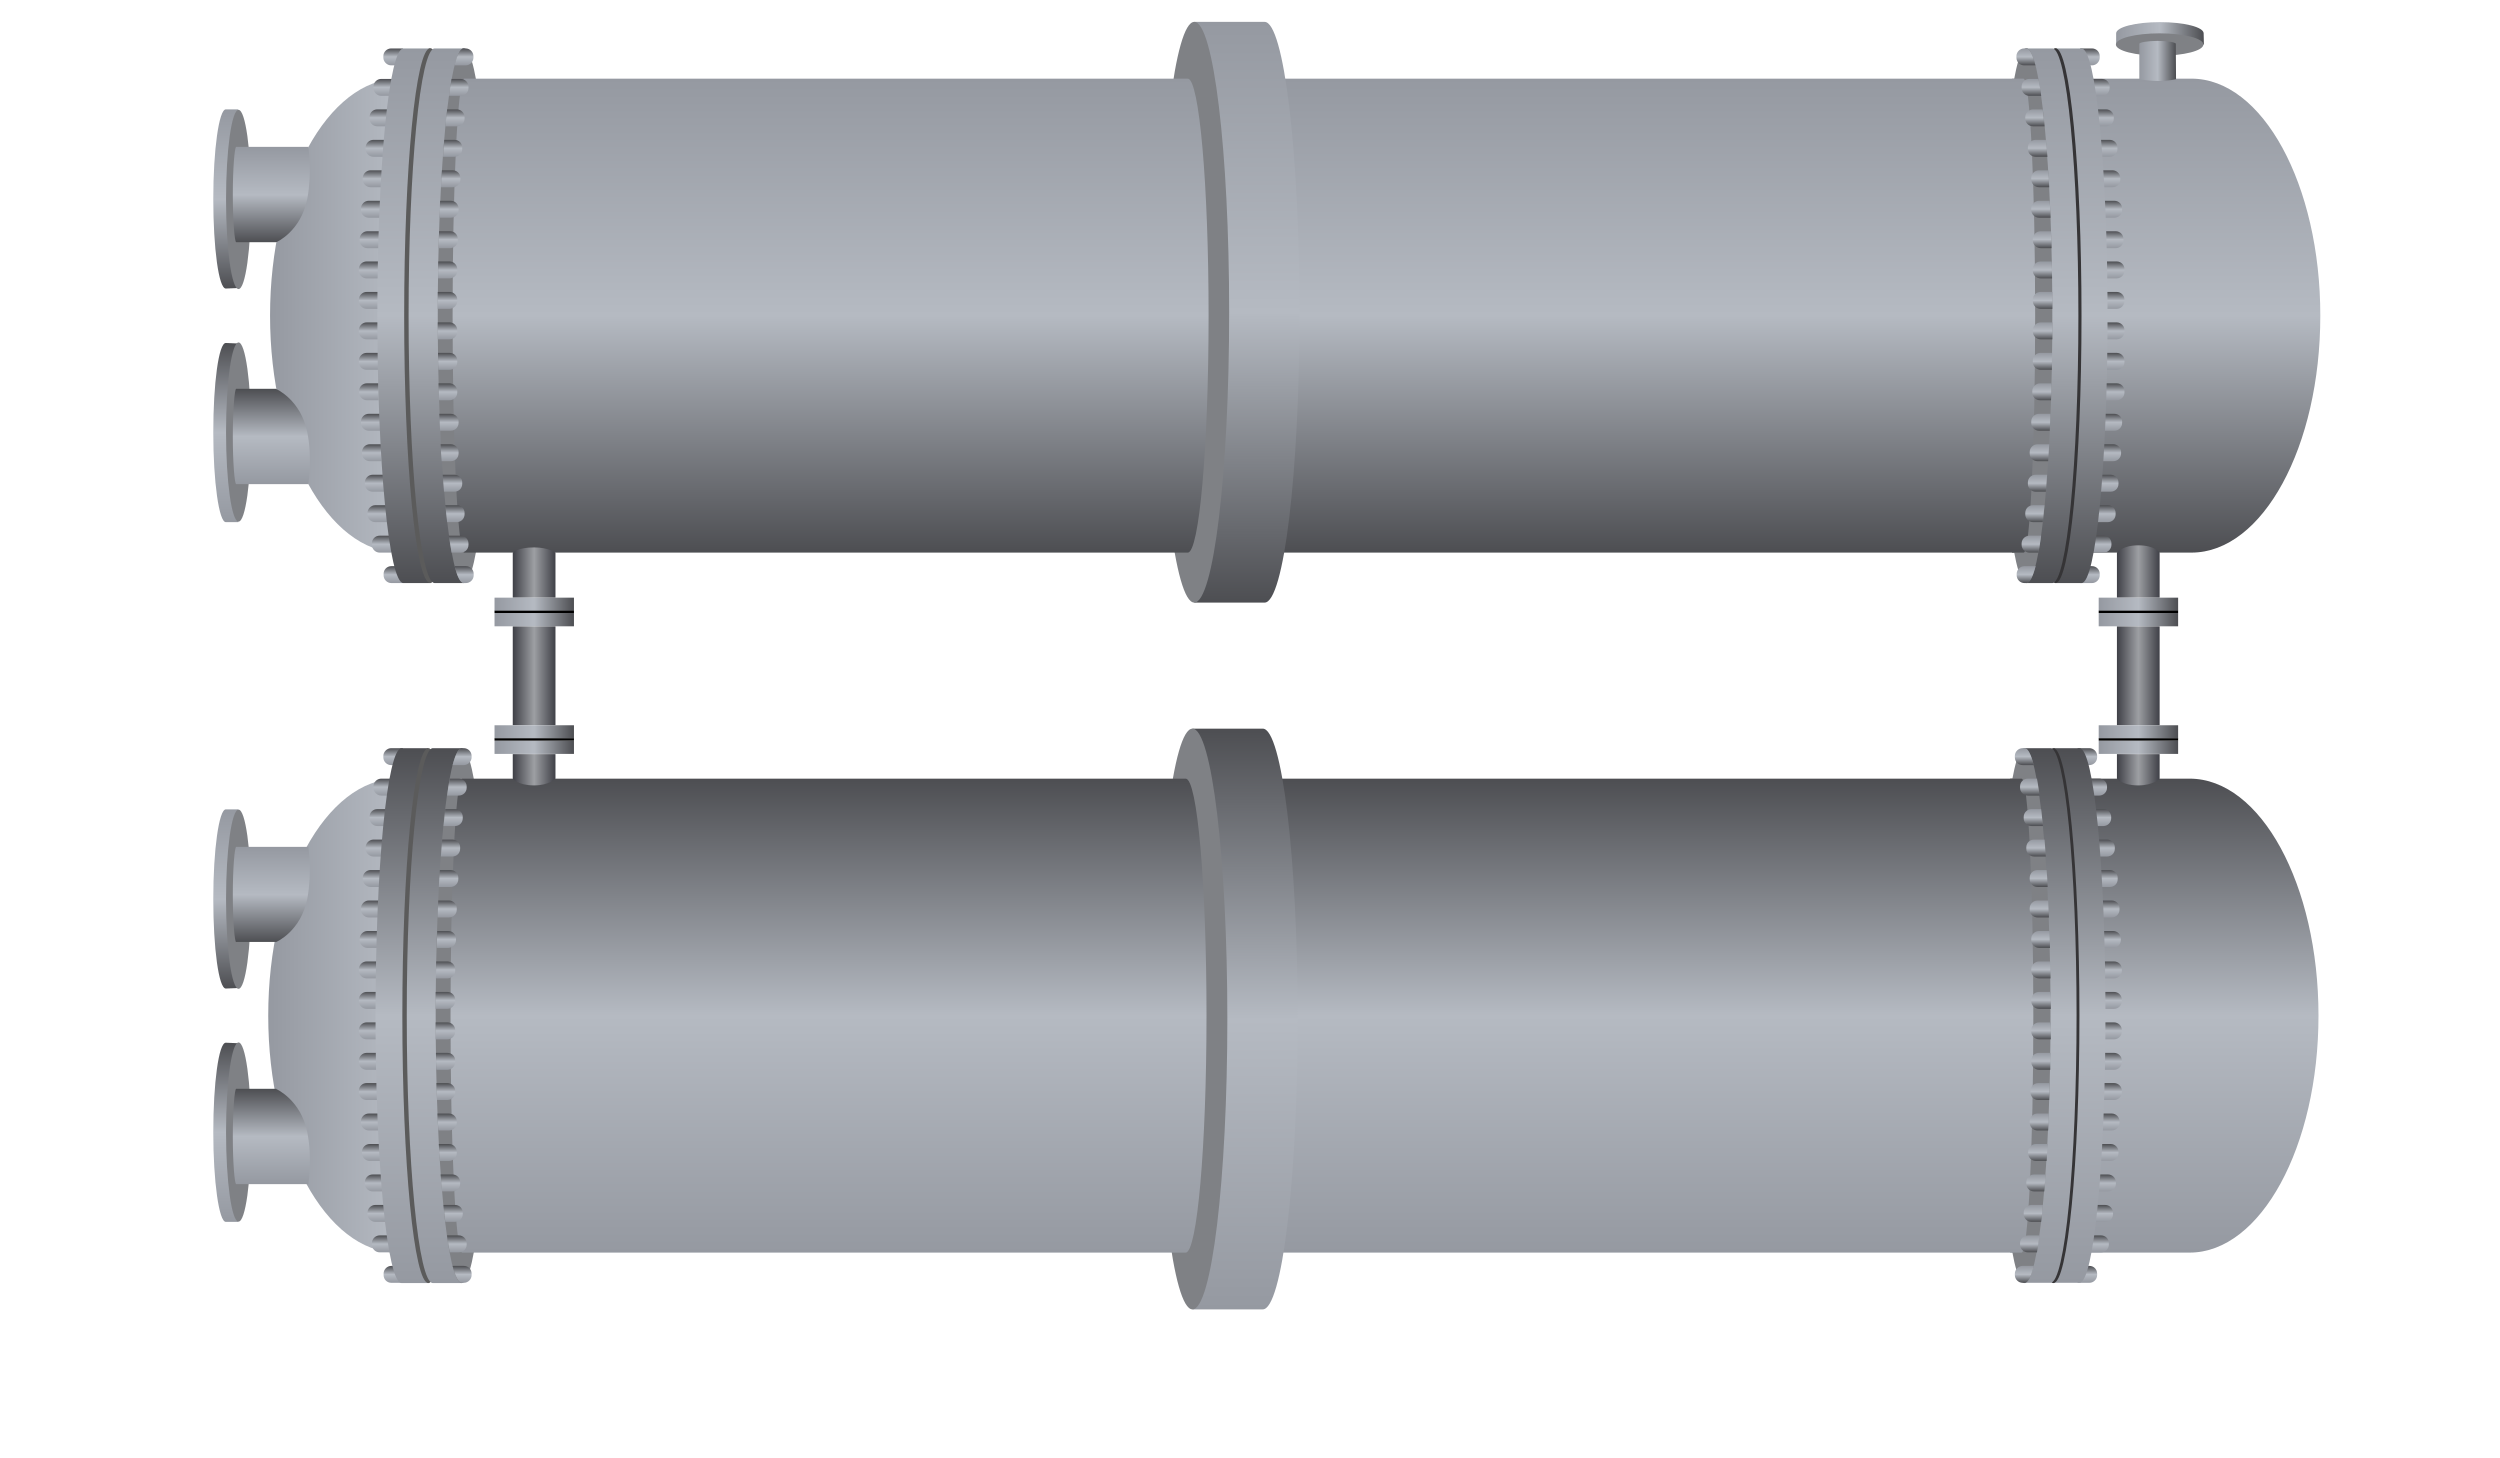 <?xml version="1.0" encoding="utf-8"?>
<!-- Generator: Adobe Illustrator 19.0.0, SVG Export Plug-In . SVG Version: 6.00 Build 0)  -->
<svg version="1.1" id="图层_1" xmlns="http://www.w3.org/2000/svg" xmlns:xlink="http://www.w3.org/1999/xlink" x="0px" y="0px"
	 viewBox="370 -170 960 560" style="enable-background:new 370 -170 960 560;" xml:space="preserve">
<style type="text/css">
	.st0{fill:url(#XMLID_23_);}
	.st1{fill:url(#XMLID_47_);}
	.st2{fill:url(#XMLID_48_);}
	.st3{fill:url(#XMLID_49_);}
	.st4{fill:url(#XMLID_88_);}
	.st5{fill:url(#XMLID_222_);}
	.st6{fill:url(#XMLID_223_);}
	.st7{fill:url(#XMLID_224_);}
	.st8{fill:url(#XMLID_225_);}
	.st9{fill:url(#XMLID_226_);}
	.st10{fill:url(#XMLID_227_);}
	.st11{fill:url(#XMLID_228_);}
	.st12{fill:url(#XMLID_229_);}
	.st13{fill:url(#XMLID_230_);}
	.st14{fill:url(#XMLID_231_);}
	.st15{fill:url(#XMLID_232_);}
	.st16{fill:url(#XMLID_233_);}
	.st17{fill:url(#XMLID_234_);}
	.st18{fill:url(#XMLID_235_);}
	.st19{fill:url(#XMLID_236_);}
	.st20{fill:#5B5B5B;}
	.st21{fill:url(#XMLID_237_);}
	.st22{fill:#7F8185;}
	.st23{fill:url(#XMLID_238_);}
	.st24{fill:url(#XMLID_239_);}
	.st25{fill:url(#XMLID_240_);}
	.st26{fill:url(#XMLID_241_);}
	.st27{fill:url(#XMLID_242_);}
	.st28{fill:url(#XMLID_243_);}
	.st29{fill:url(#XMLID_244_);}
	.st30{fill:url(#XMLID_245_);}
	.st31{fill:url(#XMLID_246_);}
	.st32{fill:url(#XMLID_247_);}
	.st33{fill:url(#XMLID_248_);}
	.st34{fill:url(#XMLID_249_);}
	.st35{fill:url(#XMLID_250_);}
	.st36{fill:url(#XMLID_251_);}
	.st37{fill:url(#XMLID_252_);}
	.st38{fill:url(#XMLID_253_);}
	.st39{fill:url(#XMLID_254_);}
	.st40{fill:url(#XMLID_255_);}
	.st41{fill:url(#XMLID_256_);}
	.st42{fill:url(#XMLID_257_);}
	.st43{fill:#353436;}
	.st44{fill:url(#XMLID_258_);}
	.st45{fill:url(#XMLID_259_);}
	.st46{fill:url(#XMLID_260_);}
	.st47{fill:url(#XMLID_261_);}
	.st48{fill:url(#XMLID_262_);}
	.st49{fill:url(#XMLID_263_);}
	.st50{fill:url(#XMLID_264_);}
	.st51{fill:url(#XMLID_265_);}
	.st52{fill:url(#XMLID_266_);}
	.st53{fill:url(#XMLID_267_);}
	.st54{fill:url(#XMLID_268_);}
	.st55{fill:url(#XMLID_269_);}
	.st56{fill:url(#XMLID_270_);}
	.st57{fill:url(#XMLID_271_);}
	.st58{fill:url(#XMLID_272_);}
	.st59{fill:url(#XMLID_273_);}
	.st60{fill:url(#XMLID_274_);}
	.st61{fill:url(#XMLID_275_);}
	.st62{fill:url(#XMLID_276_);}
	.st63{fill:url(#XMLID_277_);}
	.st64{fill:url(#XMLID_278_);}
	.st65{fill:url(#XMLID_279_);}
	.st66{fill:url(#XMLID_280_);}
	.st67{fill:url(#XMLID_281_);}
	.st68{fill:url(#XMLID_282_);}
	.st69{fill:url(#XMLID_283_);}
	.st70{fill:url(#XMLID_284_);}
	.st71{fill:url(#XMLID_285_);}
	.st72{fill:url(#XMLID_286_);}
	.st73{fill:url(#XMLID_287_);}
	.st74{fill:url(#XMLID_288_);}
	.st75{fill:url(#XMLID_289_);}
	.st76{fill:url(#XMLID_290_);}
	.st77{fill:url(#XMLID_291_);}
	.st78{fill:url(#XMLID_292_);}
	.st79{fill:url(#XMLID_293_);}
	.st80{fill:url(#XMLID_294_);}
	.st81{fill:url(#XMLID_295_);}
	.st82{fill:url(#XMLID_296_);}
	.st83{fill:url(#XMLID_297_);}
	.st84{fill:url(#XMLID_298_);}
	.st85{fill:url(#XMLID_299_);}
	.st86{fill:url(#XMLID_300_);}
	.st87{fill:url(#XMLID_301_);}
	.st88{fill:url(#XMLID_302_);}
	.st89{fill:url(#XMLID_303_);}
	.st90{fill:url(#XMLID_304_);}
	.st91{fill:url(#XMLID_305_);}
	.st92{fill:url(#XMLID_306_);}
	.st93{fill:url(#XMLID_307_);}
	.st94{fill:url(#XMLID_308_);}
	.st95{fill:url(#XMLID_309_);}
	.st96{fill:url(#XMLID_310_);}
	.st97{fill:url(#XMLID_311_);}
	.st98{fill:url(#XMLID_312_);}
	.st99{fill:url(#XMLID_313_);}
	.st100{fill:url(#XMLID_314_);}
	.st101{fill:url(#XMLID_315_);}
	.st102{fill:url(#XMLID_316_);}
	.st103{fill:url(#XMLID_317_);}
	.st104{fill:url(#XMLID_318_);}
	.st105{fill:url(#XMLID_319_);}
	.st106{fill:url(#XMLID_320_);}
	.st107{fill:url(#XMLID_321_);}
	.st108{fill:url(#XMLID_322_);}
	.st109{fill:url(#XMLID_323_);}
	.st110{fill:url(#XMLID_324_);}
	.st111{fill:url(#XMLID_325_);}
	.st112{fill:url(#XMLID_326_);}
	.st113{fill:url(#XMLID_327_);}
	.st114{fill:url(#XMLID_328_);}
	.st115{fill:url(#XMLID_329_);}
	.st116{fill:url(#XMLID_330_);}
	.st117{fill:url(#XMLID_331_);}
	.st118{fill:url(#XMLID_332_);}
	.st119{fill:url(#XMLID_333_);}
	.st120{fill:url(#XMLID_334_);}
	.st121{fill:url(#XMLID_335_);}
	.st122{fill:url(#XMLID_336_);}
	.st123{fill:url(#XMLID_337_);}
	.st124{fill:url(#XMLID_338_);}
	.st125{fill:url(#XMLID_339_);}
	.st126{fill:url(#XMLID_340_);}
	.st127{fill:url(#XMLID_341_);}
	.st128{fill:url(#XMLID_342_);}
	.st129{fill:url(#XMLID_343_);}
	.st130{fill:url(#XMLID_344_);}
	.st131{fill:url(#XMLID_345_);}
	.st132{fill:url(#XMLID_346_);}
	.st133{fill:url(#XMLID_347_);}
	.st134{fill:url(#XMLID_348_);}
	.st135{fill:url(#XMLID_349_);}
	.st136{fill:url(#XMLID_350_);}
	.st137{fill:url(#XMLID_351_);}
	.st138{fill:url(#XMLID_352_);}
	.st139{fill:url(#XMLID_353_);}
	.st140{fill:url(#XMLID_354_);}
	.st141{fill:url(#XMLID_355_);}
	.st142{fill:url(#XMLID_356_);}
	.st143{fill:url(#XMLID_357_);}
	.st144{fill:url(#XMLID_358_);}
	.st145{fill:url(#XMLID_359_);}
	.st146{fill:url(#XMLID_360_);}
	.st147{fill:url(#XMLID_361_);}
	.st148{fill:url(#XMLID_362_);}
	.st149{fill:url(#XMLID_363_);}
	.st150{fill:url(#XMLID_364_);}
	.st151{fill:url(#XMLID_365_);}
	.st152{fill:url(#XMLID_366_);}
	.st153{fill:url(#XMLID_367_);}
	.st154{fill:url(#XMLID_368_);}
	.st155{fill:url(#XMLID_369_);}
	.st156{fill:url(#XMLID_370_);}
	.st157{fill:url(#XMLID_371_);}
	.st158{fill:url(#XMLID_372_);}
	.st159{fill:url(#XMLID_373_);}
	.st160{fill:url(#XMLID_374_);}
	.st161{fill:url(#XMLID_375_);}
	.st162{fill:url(#XMLID_376_);}
	.st163{fill:url(#XMLID_377_);}
	.st164{fill:url(#XMLID_378_);}
	.st165{fill:url(#XMLID_379_);}
	.st166{fill:url(#XMLID_380_);}
	.st167{fill:url(#XMLID_381_);}
	.st168{fill:url(#XMLID_382_);}
	.st169{fill:url(#XMLID_383_);}
	.st170{fill:url(#XMLID_384_);}
	.st171{fill:url(#XMLID_385_);}
	.st172{fill:url(#XMLID_386_);}
	.st173{fill:url(#XMLID_387_);}
	.st174{fill:url(#XMLID_388_);}
	.st175{fill:url(#XMLID_389_);}
	.st176{fill:url(#XMLID_390_);}
	.st177{fill:url(#XMLID_391_);}
	.st178{fill:url(#XMLID_392_);}
	.st179{fill:url(#XMLID_393_);}
	.st180{fill:url(#XMLID_394_);}
	.st181{fill:url(#XMLID_395_);}
	.st182{fill:url(#XMLID_396_);}
	.st183{fill:url(#XMLID_397_);}
	.st184{fill:url(#XMLID_398_);}
	.st185{fill:url(#XMLID_399_);}
	.st186{fill:url(#XMLID_400_);}
	.st187{fill:url(#XMLID_401_);}
	.st188{fill:url(#XMLID_402_);}
	.st189{fill:url(#XMLID_403_);}
</style>
<g>
	
		<linearGradient id="XMLID_23_" gradientUnits="userSpaceOnUse" x1="473" y1="-400" x2="572" y2="-400" gradientTransform="matrix(1 0 0 -1 0 -180)">
		<stop  offset="0" style="stop-color:#9599A1"/>
		<stop  offset="0.5" style="stop-color:#B5BAC2"/>
		<stop  offset="1" style="stop-color:#4D4E52"/>
	</linearGradient>
	<ellipse id="XMLID_1_" class="st0" cx="522.5" cy="220" rx="49.5" ry="91"/>
	<g id="XMLID_127_">
		
			<linearGradient id="XMLID_47_" gradientUnits="userSpaceOnUse" x1="520.95" y1="-303.789" x2="520.95" y2="-297.289" gradientTransform="matrix(1 0 0 -1 0 -180)">
			<stop  offset="0" style="stop-color:#9599A1"/>
			<stop  offset="0.5" style="stop-color:#B5BAC2"/>
			<stop  offset="1" style="stop-color:#4D4E52"/>
		</linearGradient>
		<path id="XMLID_145_" class="st1" d="M524.7,123.8h-4.5c-1.6,0-3-1.3-3-3v-0.5c0-1.6,1.4-3,3-3h4.5V123.8z"/>
		
			<linearGradient id="XMLID_48_" gradientUnits="userSpaceOnUse" x1="517.15" y1="-315.485" x2="517.15" y2="-308.985" gradientTransform="matrix(1 0 0 -1 0 -180)">
			<stop  offset="0" style="stop-color:#9599A1"/>
			<stop  offset="0.5" style="stop-color:#B5BAC2"/>
			<stop  offset="1" style="stop-color:#4D4E52"/>
		</linearGradient>
		<path id="XMLID_144_" class="st2" d="M520.9,135.5h-4.5c-1.6,0-3-1.4-3-3V132c0-1.7,1.4-3,3-3h4.5V135.5z"/>
		
			<linearGradient id="XMLID_49_" gradientUnits="userSpaceOnUse" x1="515.65" y1="-327.181" x2="515.65" y2="-320.681" gradientTransform="matrix(1 0 0 -1 0 -180)">
			<stop  offset="0" style="stop-color:#9599A1"/>
			<stop  offset="0.5" style="stop-color:#B5BAC2"/>
			<stop  offset="1" style="stop-color:#4D4E52"/>
		</linearGradient>
		<path id="XMLID_143_" class="st3" d="M519.4,147.2h-4.5c-1.7,0-3-1.4-3-3v-0.5c0-1.7,1.3-3,3-3h4.5V147.2z"/>
		
			<linearGradient id="XMLID_88_" gradientUnits="userSpaceOnUse" x1="514.15" y1="-338.877" x2="514.15" y2="-332.377" gradientTransform="matrix(1 0 0 -1 0 -180)">
			<stop  offset="0" style="stop-color:#9599A1"/>
			<stop  offset="0.5" style="stop-color:#B5BAC2"/>
			<stop  offset="1" style="stop-color:#4D4E52"/>
		</linearGradient>
		<path id="XMLID_142_" class="st4" d="M517.9,158.9h-4.5c-1.6,0-3-1.4-3-3v-0.5c0-1.6,1.4-3,3-3h4.5V158.9z"/>
		
			<linearGradient id="XMLID_222_" gradientUnits="userSpaceOnUse" x1="513.05" y1="-350.574" x2="513.05" y2="-344.074" gradientTransform="matrix(1 0 0 -1 0 -180)">
			<stop  offset="0" style="stop-color:#9599A1"/>
			<stop  offset="0.5" style="stop-color:#B5BAC2"/>
			<stop  offset="1" style="stop-color:#4D4E52"/>
		</linearGradient>
		<path id="XMLID_141_" class="st5" d="M516.8,170.6h-4.5c-1.6,0-3-1.4-3-3v-0.5c0-1.6,1.4-3,3-3h4.5V170.6z"/>
		
			<linearGradient id="XMLID_223_" gradientUnits="userSpaceOnUse" x1="512.35" y1="-362.27" x2="512.35" y2="-355.77" gradientTransform="matrix(1 0 0 -1 0 -180)">
			<stop  offset="0" style="stop-color:#9599A1"/>
			<stop  offset="0.5" style="stop-color:#B5BAC2"/>
			<stop  offset="1" style="stop-color:#4D4E52"/>
		</linearGradient>
		<path id="XMLID_140_" class="st6" d="M516.1,182.3h-4.5c-1.6,0-3-1.4-3-3v-0.5c0-1.6,1.4-3,3-3h4.5V182.3z"/>
		
			<linearGradient id="XMLID_224_" gradientUnits="userSpaceOnUse" x1="511.85" y1="-373.966" x2="511.85" y2="-367.466" gradientTransform="matrix(1 0 0 -1 0 -180)">
			<stop  offset="0" style="stop-color:#9599A1"/>
			<stop  offset="0.5" style="stop-color:#B5BAC2"/>
			<stop  offset="1" style="stop-color:#4D4E52"/>
		</linearGradient>
		<path id="XMLID_139_" class="st7" d="M515.6,194h-4.5c-1.6,0-3-1.4-3-3v-0.5c0-1.6,1.4-3,3-3h4.5V194z"/>
		
			<linearGradient id="XMLID_225_" gradientUnits="userSpaceOnUse" x1="511.55" y1="-385.662" x2="511.55" y2="-379.162" gradientTransform="matrix(1 0 0 -1 0 -180)">
			<stop  offset="0" style="stop-color:#9599A1"/>
			<stop  offset="0.5" style="stop-color:#B5BAC2"/>
			<stop  offset="1" style="stop-color:#4D4E52"/>
		</linearGradient>
		<path id="XMLID_138_" class="st8" d="M515.3,205.7h-4.5c-1.7,0-3-1.4-3-3v-0.5c0-1.6,1.3-3,3-3h4.5V205.7z"/>
		
			<linearGradient id="XMLID_226_" gradientUnits="userSpaceOnUse" x1="511.55" y1="-397.358" x2="511.55" y2="-390.858" gradientTransform="matrix(1 0 0 -1 0 -180)">
			<stop  offset="0" style="stop-color:#9599A1"/>
			<stop  offset="0.5" style="stop-color:#B5BAC2"/>
			<stop  offset="1" style="stop-color:#4D4E52"/>
		</linearGradient>
		<path id="XMLID_137_" class="st9" d="M515.3,217.4h-4.5c-1.7,0-3-1.4-3-3v-0.5c0-1.6,1.3-3,3-3h4.5V217.4z"/>
		
			<linearGradient id="XMLID_227_" gradientUnits="userSpaceOnUse" x1="511.55" y1="-409.054" x2="511.55" y2="-402.554" gradientTransform="matrix(1 0 0 -1 0 -180)">
			<stop  offset="0" style="stop-color:#9599A1"/>
			<stop  offset="0.5" style="stop-color:#B5BAC2"/>
			<stop  offset="1" style="stop-color:#4D4E52"/>
		</linearGradient>
		<path id="XMLID_136_" class="st10" d="M515.3,229.1h-4.5c-1.7,0-3-1.3-3-3v-0.5c0-1.6,1.3-3,3-3h4.5V229.1z"/>
		
			<linearGradient id="XMLID_228_" gradientUnits="userSpaceOnUse" x1="511.55" y1="-420.75" x2="511.55" y2="-414.25" gradientTransform="matrix(1 0 0 -1 0 -180)">
			<stop  offset="0" style="stop-color:#9599A1"/>
			<stop  offset="0.5" style="stop-color:#B5BAC2"/>
			<stop  offset="1" style="stop-color:#4D4E52"/>
		</linearGradient>
		<path id="XMLID_135_" class="st11" d="M515.3,240.8h-4.5c-1.7,0-3-1.3-3-3v-0.5c0-1.6,1.3-3,3-3h4.5V240.8z"/>
		
			<linearGradient id="XMLID_229_" gradientUnits="userSpaceOnUse" x1="511.55" y1="-432.446" x2="511.55" y2="-425.946" gradientTransform="matrix(1 0 0 -1 0 -180)">
			<stop  offset="0" style="stop-color:#9599A1"/>
			<stop  offset="0.5" style="stop-color:#B5BAC2"/>
			<stop  offset="1" style="stop-color:#4D4E52"/>
		</linearGradient>
		<path id="XMLID_134_" class="st12" d="M515.3,252.4h-4.5c-1.7,0-3-1.4-3-3v-0.5c0-1.7,1.3-3,3-3h4.5V252.4z"/>
		
			<linearGradient id="XMLID_230_" gradientUnits="userSpaceOnUse" x1="512.35" y1="-444.142" x2="512.35" y2="-437.642" gradientTransform="matrix(1 0 0 -1 0 -180)">
			<stop  offset="0" style="stop-color:#9599A1"/>
			<stop  offset="0.5" style="stop-color:#B5BAC2"/>
			<stop  offset="1" style="stop-color:#4D4E52"/>
		</linearGradient>
		<path id="XMLID_133_" class="st13" d="M516.1,264.1h-4.5c-1.6,0-3-1.4-3-3v-0.5c0-1.7,1.4-3,3-3h4.5V264.1z"/>
		
			<linearGradient id="XMLID_231_" gradientUnits="userSpaceOnUse" x1="512.75" y1="-455.838" x2="512.75" y2="-449.338" gradientTransform="matrix(1 0 0 -1 0 -180)">
			<stop  offset="0" style="stop-color:#9599A1"/>
			<stop  offset="0.5" style="stop-color:#B5BAC2"/>
			<stop  offset="1" style="stop-color:#4D4E52"/>
		</linearGradient>
		<path id="XMLID_132_" class="st14" d="M516.5,275.8H512c-1.7,0-3-1.4-3-3v-0.5c0-1.6,1.3-3,3-3h4.5V275.8z"/>
		
			<linearGradient id="XMLID_232_" gradientUnits="userSpaceOnUse" x1="513.85" y1="-467.534" x2="513.85" y2="-461.034" gradientTransform="matrix(1 0 0 -1 0 -180)">
			<stop  offset="0" style="stop-color:#9599A1"/>
			<stop  offset="0.5" style="stop-color:#B5BAC2"/>
			<stop  offset="1" style="stop-color:#4D4E52"/>
		</linearGradient>
		<path id="XMLID_131_" class="st15" d="M517.6,287.5h-4.5c-1.7,0-3-1.4-3-3V284c0-1.6,1.3-3,3-3h4.5V287.5z"/>
		
			<linearGradient id="XMLID_233_" gradientUnits="userSpaceOnUse" x1="514.85" y1="-479.23" x2="514.85" y2="-472.73" gradientTransform="matrix(1 0 0 -1 0 -180)">
			<stop  offset="0" style="stop-color:#9599A1"/>
			<stop  offset="0.5" style="stop-color:#B5BAC2"/>
			<stop  offset="1" style="stop-color:#4D4E52"/>
		</linearGradient>
		<path id="XMLID_130_" class="st16" d="M518.6,299.2h-4.5c-1.6,0-3-1.4-3-3v-0.5c0-1.6,1.4-3,3-3h4.5V299.2z"/>
		
			<linearGradient id="XMLID_234_" gradientUnits="userSpaceOnUse" x1="516.55" y1="-490.926" x2="516.55" y2="-484.426" gradientTransform="matrix(1 0 0 -1 0 -180)">
			<stop  offset="0" style="stop-color:#9599A1"/>
			<stop  offset="0.5" style="stop-color:#B5BAC2"/>
			<stop  offset="1" style="stop-color:#4D4E52"/>
		</linearGradient>
		<path id="XMLID_129_" class="st17" d="M520.3,310.9h-4.5c-1.7,0-3-1.4-3-3v-0.5c0-1.6,1.3-3,3-3h4.5V310.9z"/>
		
			<linearGradient id="XMLID_235_" gradientUnits="userSpaceOnUse" x1="521.05" y1="-502.623" x2="521.05" y2="-496.123" gradientTransform="matrix(1 0 0 -1 0 -180)">
			<stop  offset="0" style="stop-color:#9599A1"/>
			<stop  offset="0.5" style="stop-color:#B5BAC2"/>
			<stop  offset="1" style="stop-color:#4D4E52"/>
		</linearGradient>
		<path id="XMLID_128_" class="st18" d="M524.8,322.6h-4.5c-1.7,0-3-1.3-3-3v-0.5c0-1.6,1.3-3,3-3h4.5V322.6z"/>
	</g>
	
		<linearGradient id="XMLID_236_" gradientUnits="userSpaceOnUse" x1="524.35" y1="-502.7" x2="524.35" y2="-297.3" gradientTransform="matrix(1 0 0 -1 0 -180)">
		<stop  offset="0" style="stop-color:#9599A1"/>
		<stop  offset="0.5" style="stop-color:#B5BAC2"/>
		<stop  offset="1" style="stop-color:#4D4E52"/>
	</linearGradient>
	<path id="XMLID_9_" class="st19" d="M524.2,117.3c-5.5,0-10,46-10,102.7s4.5,102.7,10,102.7h10.3V117.3H524.2z"/>
	<ellipse id="XMLID_6_" class="st20" cx="534.5" cy="220" rx="10" ry="102.7"/>
	
		<linearGradient id="XMLID_237_" gradientUnits="userSpaceOnUse" x1="536.8" y1="-502.7" x2="536.8" y2="-297.3" gradientTransform="matrix(1 0 0 -1 0 -180)">
		<stop  offset="0" style="stop-color:#9599A1"/>
		<stop  offset="0.5" style="stop-color:#B5BAC2"/>
		<stop  offset="1" style="stop-color:#4D4E52"/>
	</linearGradient>
	<path id="XMLID_8_" class="st21" d="M536.2,117.3c-5.5,0-10,46-10,102.7s4.5,102.7,10,102.7h11.2V117.3H536.2z"/>
	<ellipse id="XMLID_3_" class="st22" cx="547.3" cy="220" rx="10" ry="102.7"/>
	
		<linearGradient id="XMLID_238_" gradientUnits="userSpaceOnUse" x1="1201.1" y1="-491" x2="1201.1" y2="-309" gradientTransform="matrix(1 0 0 -1 0 -180)">
		<stop  offset="0" style="stop-color:#9599A1"/>
		<stop  offset="0.5" style="stop-color:#B5BAC2"/>
		<stop  offset="1" style="stop-color:#4D4E52"/>
	</linearGradient>
	<path id="XMLID_21_" class="st23" d="M1210.8,129h-68.9v182h68.9c27.3,0,49.5-40.7,49.5-91C1260.3,169.7,1238.1,129,1210.8,129z"/>
	<g id="XMLID_108_">
		
			<linearGradient id="XMLID_239_" gradientUnits="userSpaceOnUse" x1="1396.888" y1="-303.789" x2="1396.888" y2="-297.289" gradientTransform="matrix(-1 0 0 -1 2568.438 -180)">
			<stop  offset="0" style="stop-color:#9599A1"/>
			<stop  offset="0.5" style="stop-color:#B5BAC2"/>
			<stop  offset="1" style="stop-color:#4D4E52"/>
		</linearGradient>
		<path id="XMLID_126_" class="st24" d="M1167.8,123.8h4.5c1.7,0,3-1.4,3-3v-0.5c0-1.6-1.3-3-3-3h-4.5V123.8z"/>
		
			<linearGradient id="XMLID_240_" gradientUnits="userSpaceOnUse" x1="1393.088" y1="-315.485" x2="1393.088" y2="-308.985" gradientTransform="matrix(-1 0 0 -1 2568.438 -180)">
			<stop  offset="0" style="stop-color:#9599A1"/>
			<stop  offset="0.5" style="stop-color:#B5BAC2"/>
			<stop  offset="1" style="stop-color:#4D4E52"/>
		</linearGradient>
		<path id="XMLID_125_" class="st25" d="M1171.6,135.5h4.5c1.7,0,3-1.4,3-3V132c0-1.6-1.3-3-3-3h-4.5V135.5z"/>
		
			<linearGradient id="XMLID_241_" gradientUnits="userSpaceOnUse" x1="1391.487" y1="-327.181" x2="1391.487" y2="-320.681" gradientTransform="matrix(-1 0 0 -1 2568.438 -180)">
			<stop  offset="0" style="stop-color:#9599A1"/>
			<stop  offset="0.5" style="stop-color:#B5BAC2"/>
			<stop  offset="1" style="stop-color:#4D4E52"/>
		</linearGradient>
		<path id="XMLID_124_" class="st26" d="M1173.2,147.2h4.5c1.7,0,3-1.4,3-3v-0.5c0-1.6-1.3-3-3-3h-4.5V147.2z"/>
		
			<linearGradient id="XMLID_242_" gradientUnits="userSpaceOnUse" x1="1390.088" y1="-338.877" x2="1390.088" y2="-332.377" gradientTransform="matrix(-1 0 0 -1 2568.438 -180)">
			<stop  offset="0" style="stop-color:#9599A1"/>
			<stop  offset="0.5" style="stop-color:#B5BAC2"/>
			<stop  offset="1" style="stop-color:#4D4E52"/>
		</linearGradient>
		<path id="XMLID_123_" class="st27" d="M1174.6,158.9h4.5c1.7,0,3-1.3,3-3v-0.5c0-1.6-1.3-3-3-3h-4.5V158.9z"/>
		
			<linearGradient id="XMLID_243_" gradientUnits="userSpaceOnUse" x1="1388.987" y1="-350.574" x2="1388.987" y2="-344.074" gradientTransform="matrix(-1 0 0 -1 2568.438 -180)">
			<stop  offset="0" style="stop-color:#9599A1"/>
			<stop  offset="0.5" style="stop-color:#B5BAC2"/>
			<stop  offset="1" style="stop-color:#4D4E52"/>
		</linearGradient>
		<path id="XMLID_122_" class="st28" d="M1175.7,170.6h4.5c1.7,0,3-1.3,3-3v-0.5c0-1.6-1.3-3-3-3h-4.5V170.6z"/>
		
			<linearGradient id="XMLID_244_" gradientUnits="userSpaceOnUse" x1="1388.287" y1="-362.27" x2="1388.287" y2="-355.77" gradientTransform="matrix(-1 0 0 -1 2568.438 -180)">
			<stop  offset="0" style="stop-color:#9599A1"/>
			<stop  offset="0.5" style="stop-color:#B5BAC2"/>
			<stop  offset="1" style="stop-color:#4D4E52"/>
		</linearGradient>
		<path id="XMLID_121_" class="st29" d="M1176.4,182.3h4.5c1.7,0,3-1.4,3-3v-0.5c0-1.7-1.3-3-3-3h-4.5V182.3z"/>
		
			<linearGradient id="XMLID_245_" gradientUnits="userSpaceOnUse" x1="1387.787" y1="-373.966" x2="1387.787" y2="-367.466" gradientTransform="matrix(-1 0 0 -1 2568.438 -180)">
			<stop  offset="0" style="stop-color:#9599A1"/>
			<stop  offset="0.5" style="stop-color:#B5BAC2"/>
			<stop  offset="1" style="stop-color:#4D4E52"/>
		</linearGradient>
		<path id="XMLID_120_" class="st30" d="M1176.9,194h4.5c1.7,0,3-1.4,3-3v-0.5c0-1.7-1.3-3-3-3h-4.5V194z"/>
		
			<linearGradient id="XMLID_246_" gradientUnits="userSpaceOnUse" x1="1387.388" y1="-385.662" x2="1387.388" y2="-379.162" gradientTransform="matrix(-1 0 0 -1 2568.438 -180)">
			<stop  offset="0" style="stop-color:#9599A1"/>
			<stop  offset="0.5" style="stop-color:#B5BAC2"/>
			<stop  offset="1" style="stop-color:#4D4E52"/>
		</linearGradient>
		<path id="XMLID_119_" class="st31" d="M1177.3,205.7h4.5c1.7,0,3-1.4,3-3v-0.5c0-1.7-1.3-3-3-3h-4.5V205.7z"/>
		
			<linearGradient id="XMLID_247_" gradientUnits="userSpaceOnUse" x1="1387.388" y1="-397.358" x2="1387.388" y2="-390.858" gradientTransform="matrix(-1 0 0 -1 2568.438 -180)">
			<stop  offset="0" style="stop-color:#9599A1"/>
			<stop  offset="0.5" style="stop-color:#B5BAC2"/>
			<stop  offset="1" style="stop-color:#4D4E52"/>
		</linearGradient>
		<path id="XMLID_118_" class="st32" d="M1177.3,217.4h4.5c1.7,0,3-1.4,3-3v-0.5c0-1.6-1.3-3-3-3h-4.5V217.4z"/>
		
			<linearGradient id="XMLID_248_" gradientUnits="userSpaceOnUse" x1="1387.388" y1="-409.054" x2="1387.388" y2="-402.554" gradientTransform="matrix(-1 0 0 -1 2568.438 -180)">
			<stop  offset="0" style="stop-color:#9599A1"/>
			<stop  offset="0.5" style="stop-color:#B5BAC2"/>
			<stop  offset="1" style="stop-color:#4D4E52"/>
		</linearGradient>
		<path id="XMLID_117_" class="st33" d="M1177.3,229.1h4.5c1.7,0,3-1.4,3-3v-0.5c0-1.6-1.3-3-3-3h-4.5V229.1z"/>
		
			<linearGradient id="XMLID_249_" gradientUnits="userSpaceOnUse" x1="1387.388" y1="-420.75" x2="1387.388" y2="-414.25" gradientTransform="matrix(-1 0 0 -1 2568.438 -180)">
			<stop  offset="0" style="stop-color:#9599A1"/>
			<stop  offset="0.5" style="stop-color:#B5BAC2"/>
			<stop  offset="1" style="stop-color:#4D4E52"/>
		</linearGradient>
		<path id="XMLID_116_" class="st34" d="M1177.3,240.8h4.5c1.7,0,3-1.4,3-3v-0.5c0-1.6-1.3-3-3-3h-4.5V240.8z"/>
		
			<linearGradient id="XMLID_250_" gradientUnits="userSpaceOnUse" x1="1387.388" y1="-432.446" x2="1387.388" y2="-425.946" gradientTransform="matrix(-1 0 0 -1 2568.438 -180)">
			<stop  offset="0" style="stop-color:#9599A1"/>
			<stop  offset="0.5" style="stop-color:#B5BAC2"/>
			<stop  offset="1" style="stop-color:#4D4E52"/>
		</linearGradient>
		<path id="XMLID_115_" class="st35" d="M1177.3,252.4h4.5c1.7,0,3-1.4,3-3v-0.5c0-1.6-1.3-3-3-3h-4.5V252.4z"/>
		
			<linearGradient id="XMLID_251_" gradientUnits="userSpaceOnUse" x1="1388.287" y1="-444.142" x2="1388.287" y2="-437.642" gradientTransform="matrix(-1 0 0 -1 2568.438 -180)">
			<stop  offset="0" style="stop-color:#9599A1"/>
			<stop  offset="0.5" style="stop-color:#B5BAC2"/>
			<stop  offset="1" style="stop-color:#4D4E52"/>
		</linearGradient>
		<path id="XMLID_114_" class="st36" d="M1176.4,264.1h4.5c1.7,0,3-1.4,3-3v-0.5c0-1.6-1.3-3-3-3h-4.5V264.1z"/>
		
			<linearGradient id="XMLID_252_" gradientUnits="userSpaceOnUse" x1="1388.688" y1="-455.838" x2="1388.688" y2="-449.338" gradientTransform="matrix(-1 0 0 -1 2568.438 -180)">
			<stop  offset="0" style="stop-color:#9599A1"/>
			<stop  offset="0.5" style="stop-color:#B5BAC2"/>
			<stop  offset="1" style="stop-color:#4D4E52"/>
		</linearGradient>
		<path id="XMLID_113_" class="st37" d="M1176,275.8h4.5c1.7,0,3-1.4,3-3v-0.5c0-1.6-1.3-3-3-3h-4.5V275.8z"/>
		
			<linearGradient id="XMLID_253_" gradientUnits="userSpaceOnUse" x1="1389.688" y1="-467.534" x2="1389.688" y2="-461.034" gradientTransform="matrix(-1 0 0 -1 2568.438 -180)">
			<stop  offset="0" style="stop-color:#9599A1"/>
			<stop  offset="0.5" style="stop-color:#B5BAC2"/>
			<stop  offset="1" style="stop-color:#4D4E52"/>
		</linearGradient>
		<path id="XMLID_112_" class="st38" d="M1175,287.5h4.5c1.7,0,3-1.3,3-3V284c0-1.6-1.3-3-3-3h-4.5V287.5z"/>
		
			<linearGradient id="XMLID_254_" gradientUnits="userSpaceOnUse" x1="1390.787" y1="-479.23" x2="1390.787" y2="-472.73" gradientTransform="matrix(-1 0 0 -1 2568.438 -180)">
			<stop  offset="0" style="stop-color:#9599A1"/>
			<stop  offset="0.5" style="stop-color:#B5BAC2"/>
			<stop  offset="1" style="stop-color:#4D4E52"/>
		</linearGradient>
		<path id="XMLID_111_" class="st39" d="M1173.9,299.2h4.5c1.7,0,3-1.3,3-3v-0.5c0-1.6-1.3-3-3-3h-4.5V299.2z"/>
		
			<linearGradient id="XMLID_255_" gradientUnits="userSpaceOnUse" x1="1392.388" y1="-490.926" x2="1392.388" y2="-484.426" gradientTransform="matrix(-1 0 0 -1 2568.438 -180)">
			<stop  offset="0" style="stop-color:#9599A1"/>
			<stop  offset="0.5" style="stop-color:#B5BAC2"/>
			<stop  offset="1" style="stop-color:#4D4E52"/>
		</linearGradient>
		<path id="XMLID_110_" class="st40" d="M1172.3,310.9h4.5c1.7,0,3-1.4,3-3v-0.5c0-1.7-1.3-3-3-3h-4.5V310.9z"/>
		
			<linearGradient id="XMLID_256_" gradientUnits="userSpaceOnUse" x1="1396.888" y1="-502.623" x2="1396.888" y2="-496.123" gradientTransform="matrix(-1 0 0 -1 2568.438 -180)">
			<stop  offset="0" style="stop-color:#9599A1"/>
			<stop  offset="0.5" style="stop-color:#B5BAC2"/>
			<stop  offset="1" style="stop-color:#4D4E52"/>
		</linearGradient>
		<path id="XMLID_109_" class="st41" d="M1167.8,322.6h4.5c1.7,0,3-1.4,3-3v-0.5c0-1.7-1.3-3-3-3h-4.5V322.6z"/>
	</g>
	
		<linearGradient id="XMLID_257_" gradientUnits="userSpaceOnUse" x1="1168.5" y1="-502.6" x2="1168.5" y2="-297.3" gradientTransform="matrix(1 0 0 -1 0 -180)">
		<stop  offset="0" style="stop-color:#9599A1"/>
		<stop  offset="0.5" style="stop-color:#B5BAC2"/>
		<stop  offset="1" style="stop-color:#4D4E52"/>
	</linearGradient>
	<path id="XMLID_14_" class="st42" d="M1168.5,117.3h-10v205.3h10c5.5,0,10-46,10-102.7S1174.1,117.3,1168.5,117.3z"/>
	<ellipse id="XMLID_10_" class="st43" cx="1158.5" cy="220" rx="10" ry="102.7"/>
	
		<linearGradient id="XMLID_258_" gradientUnits="userSpaceOnUse" x1="1157.4" y1="-502.6" x2="1157.4" y2="-297.3" gradientTransform="matrix(1 0 0 -1 0 -180)">
		<stop  offset="0" style="stop-color:#9599A1"/>
		<stop  offset="0.5" style="stop-color:#B5BAC2"/>
		<stop  offset="1" style="stop-color:#4D4E52"/>
	</linearGradient>
	<path id="XMLID_13_" class="st44" d="M1157.4,117.3h-10v205.3h10c5.5,0,10-46,10-102.7S1162.9,117.3,1157.4,117.3z"/>
	<ellipse id="XMLID_12_" class="st22" cx="1147.4" cy="220" rx="10" ry="102.7"/>
	
		<linearGradient id="XMLID_259_" gradientUnits="userSpaceOnUse" x1="1002.9" y1="-491" x2="1002.9" y2="-309" gradientTransform="matrix(1 0 0 -1 0 -180)">
		<stop  offset="0" style="stop-color:#9599A1"/>
		<stop  offset="0.5" style="stop-color:#B5BAC2"/>
		<stop  offset="1" style="stop-color:#4D4E52"/>
	</linearGradient>
	<path id="XMLID_16_" class="st45" d="M1146.3,129H855v182h291.3c2.5,0,4.5-40.7,4.5-91C1150.8,169.7,1148.8,129,1146.3,129z"/>
	
		<linearGradient id="XMLID_260_" gradientUnits="userSpaceOnUse" x1="848.1" y1="-512.8" x2="848.1" y2="-289.8" gradientTransform="matrix(1 0 0 -1 0 -180)">
		<stop  offset="0" style="stop-color:#9599A1"/>
		<stop  offset="0.5" style="stop-color:#B5BAC2"/>
		<stop  offset="1" style="stop-color:#4D4E52"/>
	</linearGradient>
	<path id="XMLID_19_" class="st46" d="M854.9,109.8h-27v223h27c7.4,0,13.4-49.9,13.4-111.5S862.3,109.8,854.9,109.8z"/>
	<ellipse id="XMLID_11_" class="st22" cx="827.9" cy="221.3" rx="13.4" ry="111.5"/>
	
		<linearGradient id="XMLID_261_" gradientUnits="userSpaceOnUse" x1="688.15" y1="-491" x2="688.15" y2="-309" gradientTransform="matrix(1 0 0 -1 0 -180)">
		<stop  offset="0" style="stop-color:#9599A1"/>
		<stop  offset="0.5" style="stop-color:#B5BAC2"/>
		<stop  offset="1" style="stop-color:#4D4E52"/>
	</linearGradient>
	<path id="XMLID_17_" class="st47" d="M825.3,129h-278v0.1c-2.4,1.6-4.3,41.7-4.3,90.9s1.9,89.3,4.3,90.9v0.1h278c4.4,0,8-40.7,8-91
		C833.3,169.7,829.8,129,825.3,129z"/>
	
		<linearGradient id="XMLID_262_" gradientUnits="userSpaceOnUse" x1="473.7" y1="-738.8" x2="572.7" y2="-738.8" gradientTransform="matrix(1 0 0 1 0 690)">
		<stop  offset="0" style="stop-color:#9599A1"/>
		<stop  offset="0.5" style="stop-color:#B5BAC2"/>
		<stop  offset="1" style="stop-color:#4D4E52"/>
	</linearGradient>
	<ellipse id="XMLID_66_" class="st48" cx="523.2" cy="-48.8" rx="49.5" ry="91"/>
	<g id="XMLID_44_">
		
			<linearGradient id="XMLID_263_" gradientUnits="userSpaceOnUse" x1="520.95" y1="-35.077" x2="520.95" y2="-28.577" gradientTransform="matrix(1 0 0 -1 0 -180)">
			<stop  offset="0" style="stop-color:#9599A1"/>
			<stop  offset="0.5" style="stop-color:#B5BAC2"/>
			<stop  offset="1" style="stop-color:#4D4E52"/>
		</linearGradient>
		<path id="XMLID_71_" class="st49" d="M524.7-144.9h-4.5c-1.6,0-3-1.4-3-3v-0.5c0-1.7,1.4-3,3-3h4.5V-144.9z"/>
		
			<linearGradient id="XMLID_264_" gradientUnits="userSpaceOnUse" x1="517.15" y1="-46.773" x2="517.15" y2="-40.273" gradientTransform="matrix(1 0 0 -1 0 -180)">
			<stop  offset="0" style="stop-color:#9599A1"/>
			<stop  offset="0.5" style="stop-color:#B5BAC2"/>
			<stop  offset="1" style="stop-color:#4D4E52"/>
		</linearGradient>
		<path id="XMLID_70_" class="st50" d="M520.9-133.2h-4.5c-1.6,0-3-1.4-3-3v-0.5c0-1.7,1.4-3,3-3h4.5V-133.2z"/>
		
			<linearGradient id="XMLID_265_" gradientUnits="userSpaceOnUse" x1="515.65" y1="-58.47" x2="515.65" y2="-51.97" gradientTransform="matrix(1 0 0 -1 0 -180)">
			<stop  offset="0" style="stop-color:#9599A1"/>
			<stop  offset="0.5" style="stop-color:#B5BAC2"/>
			<stop  offset="1" style="stop-color:#4D4E52"/>
		</linearGradient>
		<path id="XMLID_72_" class="st51" d="M519.4-121.5h-4.5c-1.7,0-3-1.3-3-3v-0.5c0-1.7,1.3-3,3-3h4.5V-121.5z"/>
		
			<linearGradient id="XMLID_266_" gradientUnits="userSpaceOnUse" x1="514.15" y1="-70.166" x2="514.15" y2="-63.666" gradientTransform="matrix(1 0 0 -1 0 -180)">
			<stop  offset="0" style="stop-color:#9599A1"/>
			<stop  offset="0.5" style="stop-color:#B5BAC2"/>
			<stop  offset="1" style="stop-color:#4D4E52"/>
		</linearGradient>
		<path id="XMLID_73_" class="st52" d="M517.9-109.8h-4.5c-1.6,0-3-1.3-3-3v-0.5c0-1.7,1.4-3,3-3h4.5V-109.8z"/>
		
			<linearGradient id="XMLID_267_" gradientUnits="userSpaceOnUse" x1="513.05" y1="-81.862" x2="513.05" y2="-75.362" gradientTransform="matrix(1 0 0 -1 0 -180)">
			<stop  offset="0" style="stop-color:#9599A1"/>
			<stop  offset="0.5" style="stop-color:#B5BAC2"/>
			<stop  offset="1" style="stop-color:#4D4E52"/>
		</linearGradient>
		<path id="XMLID_74_" class="st53" d="M516.8-98.1h-4.5c-1.6,0-3-1.3-3-3v-0.5c0-1.6,1.4-3,3-3h4.5V-98.1z"/>
		
			<linearGradient id="XMLID_268_" gradientUnits="userSpaceOnUse" x1="512.35" y1="-93.558" x2="512.35" y2="-87.058" gradientTransform="matrix(1 0 0 -1 0 -180)">
			<stop  offset="0" style="stop-color:#9599A1"/>
			<stop  offset="0.5" style="stop-color:#B5BAC2"/>
			<stop  offset="1" style="stop-color:#4D4E52"/>
		</linearGradient>
		<path id="XMLID_75_" class="st54" d="M516.1-86.4h-4.5c-1.6,0-3-1.3-3-3v-0.5c0-1.7,1.4-3,3-3h4.5V-86.4z"/>
		
			<linearGradient id="XMLID_269_" gradientUnits="userSpaceOnUse" x1="511.85" y1="-105.254" x2="511.85" y2="-98.754" gradientTransform="matrix(1 0 0 -1 0 -180)">
			<stop  offset="0" style="stop-color:#9599A1"/>
			<stop  offset="0.5" style="stop-color:#B5BAC2"/>
			<stop  offset="1" style="stop-color:#4D4E52"/>
		</linearGradient>
		<path id="XMLID_76_" class="st55" d="M515.6-74.7h-4.5c-1.6,0-3-1.3-3-3v-0.5c0-1.7,1.4-3,3-3h4.5V-74.7z"/>
		
			<linearGradient id="XMLID_270_" gradientUnits="userSpaceOnUse" x1="511.55" y1="-116.95" x2="511.55" y2="-110.45" gradientTransform="matrix(1 0 0 -1 0 -180)">
			<stop  offset="0" style="stop-color:#9599A1"/>
			<stop  offset="0.5" style="stop-color:#B5BAC2"/>
			<stop  offset="1" style="stop-color:#4D4E52"/>
		</linearGradient>
		<path id="XMLID_77_" class="st56" d="M515.3-63.1h-4.5c-1.7,0-3-1.4-3-3v-0.5c0-1.7,1.3-3,3-3h4.5V-63.1z"/>
		
			<linearGradient id="XMLID_271_" gradientUnits="userSpaceOnUse" x1="511.55" y1="-128.646" x2="511.55" y2="-122.146" gradientTransform="matrix(1 0 0 -1 0 -180)">
			<stop  offset="0" style="stop-color:#9599A1"/>
			<stop  offset="0.5" style="stop-color:#B5BAC2"/>
			<stop  offset="1" style="stop-color:#4D4E52"/>
		</linearGradient>
		<path id="XMLID_78_" class="st57" d="M515.3-51.4h-4.5c-1.7,0-3-1.4-3-3v-0.5c0-1.6,1.3-3,3-3h4.5V-51.4z"/>
		
			<linearGradient id="XMLID_272_" gradientUnits="userSpaceOnUse" x1="511.55" y1="-140.342" x2="511.55" y2="-133.842" gradientTransform="matrix(1 0 0 -1 0 -180)">
			<stop  offset="0" style="stop-color:#9599A1"/>
			<stop  offset="0.5" style="stop-color:#B5BAC2"/>
			<stop  offset="1" style="stop-color:#4D4E52"/>
		</linearGradient>
		<path id="XMLID_79_" class="st58" d="M515.3-39.7h-4.5c-1.7,0-3-1.3-3-3v-0.5c0-1.6,1.3-3,3-3h4.5V-39.7z"/>
		
			<linearGradient id="XMLID_273_" gradientUnits="userSpaceOnUse" x1="511.55" y1="-152.038" x2="511.55" y2="-145.538" gradientTransform="matrix(1 0 0 -1 0 -180)">
			<stop  offset="0" style="stop-color:#9599A1"/>
			<stop  offset="0.5" style="stop-color:#B5BAC2"/>
			<stop  offset="1" style="stop-color:#4D4E52"/>
		</linearGradient>
		<path id="XMLID_80_" class="st59" d="M515.3-28h-4.5c-1.7,0-3-1.3-3-3v-0.5c0-1.6,1.3-3,3-3h4.5V-28z"/>
		
			<linearGradient id="XMLID_274_" gradientUnits="userSpaceOnUse" x1="511.65" y1="-163.734" x2="511.65" y2="-157.234" gradientTransform="matrix(1 0 0 -1 0 -180)">
			<stop  offset="0" style="stop-color:#9599A1"/>
			<stop  offset="0.5" style="stop-color:#B5BAC2"/>
			<stop  offset="1" style="stop-color:#4D4E52"/>
		</linearGradient>
		<path id="XMLID_81_" class="st60" d="M515.4-16.3h-4.5c-1.6,0-3-1.4-3-3v-0.5c0-1.7,1.3-3,3-3h4.5V-16.3z"/>
		
			<linearGradient id="XMLID_275_" gradientUnits="userSpaceOnUse" x1="512.35" y1="-175.43" x2="512.35" y2="-168.93" gradientTransform="matrix(1 0 0 -1 0 -180)">
			<stop  offset="0" style="stop-color:#9599A1"/>
			<stop  offset="0.5" style="stop-color:#B5BAC2"/>
			<stop  offset="1" style="stop-color:#4D4E52"/>
		</linearGradient>
		<path id="XMLID_82_" class="st61" d="M516.1-4.6h-4.5c-1.6,0-3-1.4-3-3v-0.5c0-1.7,1.4-3,3-3h4.5V-4.6z"/>
		
			<linearGradient id="XMLID_276_" gradientUnits="userSpaceOnUse" x1="512.75" y1="-187.126" x2="512.75" y2="-180.626" gradientTransform="matrix(1 0 0 -1 0 -180)">
			<stop  offset="0" style="stop-color:#9599A1"/>
			<stop  offset="0.5" style="stop-color:#B5BAC2"/>
			<stop  offset="1" style="stop-color:#4D4E52"/>
		</linearGradient>
		<path id="XMLID_83_" class="st62" d="M516.5,7.1H512c-1.7,0-3-1.4-3-3V3.6c0-1.6,1.3-3,3-3h4.5V7.1z"/>
		
			<linearGradient id="XMLID_277_" gradientUnits="userSpaceOnUse" x1="513.85" y1="-198.822" x2="513.85" y2="-192.322" gradientTransform="matrix(1 0 0 -1 0 -180)">
			<stop  offset="0" style="stop-color:#9599A1"/>
			<stop  offset="0.5" style="stop-color:#B5BAC2"/>
			<stop  offset="1" style="stop-color:#4D4E52"/>
		</linearGradient>
		<path id="XMLID_84_" class="st63" d="M517.6,18.8h-4.5c-1.7,0-3-1.3-3-3v-0.5c0-1.6,1.3-3,3-3h4.5V18.8z"/>
		
			<linearGradient id="XMLID_278_" gradientUnits="userSpaceOnUse" x1="514.85" y1="-210.519" x2="514.85" y2="-204.019" gradientTransform="matrix(1 0 0 -1 0 -180)">
			<stop  offset="0" style="stop-color:#9599A1"/>
			<stop  offset="0.5" style="stop-color:#B5BAC2"/>
			<stop  offset="1" style="stop-color:#4D4E52"/>
		</linearGradient>
		<path id="XMLID_85_" class="st64" d="M518.6,30.5h-4.5c-1.6,0-3-1.3-3-3V27c0-1.6,1.4-3,3-3h4.5V30.5z"/>
		
			<linearGradient id="XMLID_279_" gradientUnits="userSpaceOnUse" x1="516.55" y1="-222.215" x2="516.55" y2="-215.715" gradientTransform="matrix(1 0 0 -1 0 -180)">
			<stop  offset="0" style="stop-color:#9599A1"/>
			<stop  offset="0.5" style="stop-color:#B5BAC2"/>
			<stop  offset="1" style="stop-color:#4D4E52"/>
		</linearGradient>
		<path id="XMLID_86_" class="st65" d="M520.3,42.2h-4.5c-1.7,0-3-1.4-3-3v-0.5c0-1.7,1.3-3,3-3h4.5V42.2z"/>
		
			<linearGradient id="XMLID_280_" gradientUnits="userSpaceOnUse" x1="521.05" y1="-233.911" x2="521.05" y2="-227.411" gradientTransform="matrix(1 0 0 -1 0 -180)">
			<stop  offset="0" style="stop-color:#9599A1"/>
			<stop  offset="0.5" style="stop-color:#B5BAC2"/>
			<stop  offset="1" style="stop-color:#4D4E52"/>
		</linearGradient>
		<path id="XMLID_87_" class="st66" d="M524.8,53.9h-4.5c-1.7,0-3-1.4-3-3v-0.5c0-1.7,1.3-3,3-3h4.5V53.9z"/>
	</g>
	
		<linearGradient id="XMLID_281_" gradientUnits="userSpaceOnUse" x1="525.05" y1="-841.4" x2="525.05" y2="-636.1" gradientTransform="matrix(1 0 0 1 0 690)">
		<stop  offset="0" style="stop-color:#9599A1"/>
		<stop  offset="0.5" style="stop-color:#B5BAC2"/>
		<stop  offset="1" style="stop-color:#4D4E52"/>
	</linearGradient>
	<path id="XMLID_65_" class="st67" d="M524.9,53.9c-5.5,0-10-46-10-102.7s4.5-102.6,10-102.6h10.3V53.9H524.9z"/>
	<ellipse id="XMLID_64_" class="st20" cx="535.2" cy="-48.8" rx="10" ry="102.7"/>
	
		<linearGradient id="XMLID_282_" gradientUnits="userSpaceOnUse" x1="537.5" y1="-841.4" x2="537.5" y2="-636.1" gradientTransform="matrix(1 0 0 1 0 690)">
		<stop  offset="0" style="stop-color:#9599A1"/>
		<stop  offset="0.5" style="stop-color:#B5BAC2"/>
		<stop  offset="1" style="stop-color:#4D4E52"/>
	</linearGradient>
	<path id="XMLID_63_" class="st68" d="M536.9,53.9c-5.5,0-10-46-10-102.7s4.5-102.6,10-102.6h11.2V53.9H536.9z"/>
	<ellipse id="XMLID_62_" class="st22" cx="548.1" cy="-48.8" rx="10" ry="102.7"/>
	
		<linearGradient id="XMLID_283_" gradientUnits="userSpaceOnUse" x1="1201.8" y1="-829.8" x2="1201.8" y2="-647.8" gradientTransform="matrix(1 0 0 1 0 690)">
		<stop  offset="0" style="stop-color:#9599A1"/>
		<stop  offset="0.5" style="stop-color:#B5BAC2"/>
		<stop  offset="1" style="stop-color:#4D4E52"/>
	</linearGradient>
	<path id="XMLID_61_" class="st69" d="M1211.5,42.2h-68.9v-182h68.9c27.3,0,49.5,40.7,49.5,91S1238.9,42.2,1211.5,42.2z"/>
	<g id="XMLID_89_">
		
			<linearGradient id="XMLID_284_" gradientUnits="userSpaceOnUse" x1="1395.888" y1="-35.077" x2="1395.888" y2="-28.577" gradientTransform="matrix(-1 0 0 -1 2568.438 -180)">
			<stop  offset="0" style="stop-color:#9599A1"/>
			<stop  offset="0.5" style="stop-color:#B5BAC2"/>
			<stop  offset="1" style="stop-color:#4D4E52"/>
		</linearGradient>
		<path id="XMLID_107_" class="st70" d="M1168.8-144.9h4.5c1.7,0,3-1.4,3-3v-0.5c0-1.7-1.3-3-3-3h-4.5V-144.9z"/>
		
			<linearGradient id="XMLID_285_" gradientUnits="userSpaceOnUse" x1="1392.088" y1="-46.773" x2="1392.088" y2="-40.273" gradientTransform="matrix(-1 0 0 -1 2568.438 -180)">
			<stop  offset="0" style="stop-color:#9599A1"/>
			<stop  offset="0.5" style="stop-color:#B5BAC2"/>
			<stop  offset="1" style="stop-color:#4D4E52"/>
		</linearGradient>
		<path id="XMLID_106_" class="st71" d="M1172.6-133.2h4.5c1.7,0,3-1.4,3-3v-0.5c0-1.7-1.3-3-3-3h-4.5V-133.2z"/>
		
			<linearGradient id="XMLID_286_" gradientUnits="userSpaceOnUse" x1="1390.487" y1="-58.47" x2="1390.487" y2="-51.97" gradientTransform="matrix(-1 0 0 -1 2568.438 -180)">
			<stop  offset="0" style="stop-color:#9599A1"/>
			<stop  offset="0.5" style="stop-color:#B5BAC2"/>
			<stop  offset="1" style="stop-color:#4D4E52"/>
		</linearGradient>
		<path id="XMLID_105_" class="st72" d="M1174.2-121.5h4.5c1.7,0,3-1.3,3-3v-0.5c0-1.7-1.3-3-3-3h-4.5V-121.5z"/>
		
			<linearGradient id="XMLID_287_" gradientUnits="userSpaceOnUse" x1="1389.088" y1="-70.166" x2="1389.088" y2="-63.666" gradientTransform="matrix(-1 0 0 -1 2568.438 -180)">
			<stop  offset="0" style="stop-color:#9599A1"/>
			<stop  offset="0.5" style="stop-color:#B5BAC2"/>
			<stop  offset="1" style="stop-color:#4D4E52"/>
		</linearGradient>
		<path id="XMLID_104_" class="st73" d="M1175.6-109.8h4.5c1.7,0,3-1.3,3-3v-0.5c0-1.7-1.3-3-3-3h-4.5V-109.8z"/>
		
			<linearGradient id="XMLID_288_" gradientUnits="userSpaceOnUse" x1="1387.987" y1="-81.862" x2="1387.987" y2="-75.362" gradientTransform="matrix(-1 0 0 -1 2568.438 -180)">
			<stop  offset="0" style="stop-color:#9599A1"/>
			<stop  offset="0.5" style="stop-color:#B5BAC2"/>
			<stop  offset="1" style="stop-color:#4D4E52"/>
		</linearGradient>
		<path id="XMLID_103_" class="st74" d="M1176.7-98.1h4.5c1.7,0,3-1.3,3-3v-0.5c0-1.6-1.3-3-3-3h-4.5V-98.1z"/>
		
			<linearGradient id="XMLID_289_" gradientUnits="userSpaceOnUse" x1="1387.287" y1="-93.558" x2="1387.287" y2="-87.058" gradientTransform="matrix(-1 0 0 -1 2568.438 -180)">
			<stop  offset="0" style="stop-color:#9599A1"/>
			<stop  offset="0.5" style="stop-color:#B5BAC2"/>
			<stop  offset="1" style="stop-color:#4D4E52"/>
		</linearGradient>
		<path id="XMLID_102_" class="st75" d="M1177.4-86.4h4.5c1.7,0,3-1.3,3-3v-0.5c0-1.7-1.3-3-3-3h-4.5V-86.4z"/>
		
			<linearGradient id="XMLID_290_" gradientUnits="userSpaceOnUse" x1="1386.787" y1="-105.254" x2="1386.787" y2="-98.754" gradientTransform="matrix(-1 0 0 -1 2568.438 -180)">
			<stop  offset="0" style="stop-color:#9599A1"/>
			<stop  offset="0.5" style="stop-color:#B5BAC2"/>
			<stop  offset="1" style="stop-color:#4D4E52"/>
		</linearGradient>
		<path id="XMLID_101_" class="st76" d="M1177.9-74.7h4.5c1.7,0,3-1.3,3-3v-0.5c0-1.7-1.3-3-3-3h-4.5V-74.7z"/>
		
			<linearGradient id="XMLID_291_" gradientUnits="userSpaceOnUse" x1="1386.388" y1="-116.95" x2="1386.388" y2="-110.45" gradientTransform="matrix(-1 0 0 -1 2568.438 -180)">
			<stop  offset="0" style="stop-color:#9599A1"/>
			<stop  offset="0.5" style="stop-color:#B5BAC2"/>
			<stop  offset="1" style="stop-color:#4D4E52"/>
		</linearGradient>
		<path id="XMLID_100_" class="st77" d="M1178.3-63.1h4.5c1.7,0,3-1.4,3-3v-0.5c0-1.7-1.3-3-3-3h-4.5V-63.1z"/>
		
			<linearGradient id="XMLID_292_" gradientUnits="userSpaceOnUse" x1="1386.388" y1="-128.646" x2="1386.388" y2="-122.146" gradientTransform="matrix(-1 0 0 -1 2568.438 -180)">
			<stop  offset="0" style="stop-color:#9599A1"/>
			<stop  offset="0.5" style="stop-color:#B5BAC2"/>
			<stop  offset="1" style="stop-color:#4D4E52"/>
		</linearGradient>
		<path id="XMLID_99_" class="st78" d="M1178.3-51.4h4.5c1.7,0,3-1.4,3-3v-0.5c0-1.6-1.3-3-3-3h-4.5V-51.4z"/>
		
			<linearGradient id="XMLID_293_" gradientUnits="userSpaceOnUse" x1="1386.388" y1="-140.342" x2="1386.388" y2="-133.842" gradientTransform="matrix(-1 0 0 -1 2568.438 -180)">
			<stop  offset="0" style="stop-color:#9599A1"/>
			<stop  offset="0.5" style="stop-color:#B5BAC2"/>
			<stop  offset="1" style="stop-color:#4D4E52"/>
		</linearGradient>
		<path id="XMLID_98_" class="st79" d="M1178.3-39.7h4.5c1.7,0,3-1.3,3-3v-0.5c0-1.6-1.3-3-3-3h-4.5V-39.7z"/>
		
			<linearGradient id="XMLID_294_" gradientUnits="userSpaceOnUse" x1="1386.388" y1="-152.038" x2="1386.388" y2="-145.538" gradientTransform="matrix(-1 0 0 -1 2568.438 -180)">
			<stop  offset="0" style="stop-color:#9599A1"/>
			<stop  offset="0.5" style="stop-color:#B5BAC2"/>
			<stop  offset="1" style="stop-color:#4D4E52"/>
		</linearGradient>
		<path id="XMLID_97_" class="st80" d="M1178.3-28h4.5c1.7,0,3-1.3,3-3v-0.5c0-1.6-1.3-3-3-3h-4.5V-28z"/>
		
			<linearGradient id="XMLID_295_" gradientUnits="userSpaceOnUse" x1="1386.388" y1="-163.734" x2="1386.388" y2="-157.234" gradientTransform="matrix(-1 0 0 -1 2568.438 -180)">
			<stop  offset="0" style="stop-color:#9599A1"/>
			<stop  offset="0.5" style="stop-color:#B5BAC2"/>
			<stop  offset="1" style="stop-color:#4D4E52"/>
		</linearGradient>
		<path id="XMLID_96_" class="st81" d="M1178.3-16.3h4.5c1.7,0,3-1.4,3-3v-0.5c0-1.7-1.3-3-3-3h-4.5V-16.3z"/>
		
			<linearGradient id="XMLID_296_" gradientUnits="userSpaceOnUse" x1="1387.287" y1="-175.43" x2="1387.287" y2="-168.93" gradientTransform="matrix(-1 0 0 -1 2568.438 -180)">
			<stop  offset="0" style="stop-color:#9599A1"/>
			<stop  offset="0.5" style="stop-color:#B5BAC2"/>
			<stop  offset="1" style="stop-color:#4D4E52"/>
		</linearGradient>
		<path id="XMLID_95_" class="st82" d="M1177.4-4.6h4.5c1.7,0,3-1.4,3-3v-0.5c0-1.7-1.3-3-3-3h-4.5V-4.6z"/>
		
			<linearGradient id="XMLID_297_" gradientUnits="userSpaceOnUse" x1="1387.688" y1="-187.126" x2="1387.688" y2="-180.626" gradientTransform="matrix(-1 0 0 -1 2568.438 -180)">
			<stop  offset="0" style="stop-color:#9599A1"/>
			<stop  offset="0.5" style="stop-color:#B5BAC2"/>
			<stop  offset="1" style="stop-color:#4D4E52"/>
		</linearGradient>
		<path id="XMLID_94_" class="st83" d="M1177,7.1h4.5c1.7,0,3-1.4,3-3V3.6c0-1.6-1.3-3-3-3h-4.5V7.1z"/>
		
			<linearGradient id="XMLID_298_" gradientUnits="userSpaceOnUse" x1="1388.688" y1="-198.822" x2="1388.688" y2="-192.322" gradientTransform="matrix(-1 0 0 -1 2568.438 -180)">
			<stop  offset="0" style="stop-color:#9599A1"/>
			<stop  offset="0.5" style="stop-color:#B5BAC2"/>
			<stop  offset="1" style="stop-color:#4D4E52"/>
		</linearGradient>
		<path id="XMLID_93_" class="st84" d="M1176,18.8h4.5c1.7,0,3-1.3,3-3v-0.5c0-1.6-1.3-3-3-3h-4.5V18.8z"/>
		
			<linearGradient id="XMLID_299_" gradientUnits="userSpaceOnUse" x1="1389.787" y1="-210.519" x2="1389.787" y2="-204.019" gradientTransform="matrix(-1 0 0 -1 2568.438 -180)">
			<stop  offset="0" style="stop-color:#9599A1"/>
			<stop  offset="0.5" style="stop-color:#B5BAC2"/>
			<stop  offset="1" style="stop-color:#4D4E52"/>
		</linearGradient>
		<path id="XMLID_92_" class="st85" d="M1174.9,30.5h4.5c1.7,0,3-1.3,3-3V27c0-1.6-1.3-3-3-3h-4.5V30.5z"/>
		
			<linearGradient id="XMLID_300_" gradientUnits="userSpaceOnUse" x1="1391.388" y1="-222.215" x2="1391.388" y2="-215.715" gradientTransform="matrix(-1 0 0 -1 2568.438 -180)">
			<stop  offset="0" style="stop-color:#9599A1"/>
			<stop  offset="0.5" style="stop-color:#B5BAC2"/>
			<stop  offset="1" style="stop-color:#4D4E52"/>
		</linearGradient>
		<path id="XMLID_91_" class="st86" d="M1173.3,42.2h4.5c1.7,0,3-1.4,3-3v-0.5c0-1.7-1.3-3-3-3h-4.5V42.2z"/>
		
			<linearGradient id="XMLID_301_" gradientUnits="userSpaceOnUse" x1="1395.888" y1="-233.911" x2="1395.888" y2="-227.411" gradientTransform="matrix(-1 0 0 -1 2568.438 -180)">
			<stop  offset="0" style="stop-color:#9599A1"/>
			<stop  offset="0.5" style="stop-color:#B5BAC2"/>
			<stop  offset="1" style="stop-color:#4D4E52"/>
		</linearGradient>
		<path id="XMLID_90_" class="st87" d="M1168.8,53.9h4.5c1.7,0,3-1.4,3-3v-0.5c0-1.7-1.3-3-3-3h-4.5V53.9z"/>
	</g>
	
		<linearGradient id="XMLID_302_" gradientUnits="userSpaceOnUse" x1="1169.3" y1="-841.4" x2="1169.3" y2="-636.1" gradientTransform="matrix(1 0 0 1 0 690)">
		<stop  offset="0" style="stop-color:#9599A1"/>
		<stop  offset="0.5" style="stop-color:#B5BAC2"/>
		<stop  offset="1" style="stop-color:#4D4E52"/>
	</linearGradient>
	<path id="XMLID_60_" class="st88" d="M1169.3,53.9h-10v-205.3h10c5.5,0,10,46,10,102.7S1174.8,53.9,1169.3,53.9z"/>
	<ellipse id="XMLID_59_" class="st43" cx="1159.3" cy="-48.8" rx="10" ry="102.7"/>
	
		<linearGradient id="XMLID_303_" gradientUnits="userSpaceOnUse" x1="1158.1" y1="-841.4" x2="1158.1" y2="-636.1" gradientTransform="matrix(1 0 0 1 0 690)">
		<stop  offset="0" style="stop-color:#9599A1"/>
		<stop  offset="0.5" style="stop-color:#B5BAC2"/>
		<stop  offset="1" style="stop-color:#4D4E52"/>
	</linearGradient>
	<path id="XMLID_58_" class="st89" d="M1158.1,53.9h-10v-205.3h10c5.5,0,10,46,10,102.7S1163.6,53.9,1158.1,53.9z"/>
	<ellipse id="XMLID_57_" class="st22" cx="1148.1" cy="-48.8" rx="10" ry="102.7"/>
	
		<linearGradient id="XMLID_304_" gradientUnits="userSpaceOnUse" x1="1003.6" y1="-829.8" x2="1003.6" y2="-647.8" gradientTransform="matrix(1 0 0 1 0 690)">
		<stop  offset="0" style="stop-color:#9599A1"/>
		<stop  offset="0.5" style="stop-color:#B5BAC2"/>
		<stop  offset="1" style="stop-color:#4D4E52"/>
	</linearGradient>
	<path id="XMLID_56_" class="st90" d="M1147.1,42.2H855.7v-182H1147c2.5,0,4.5,40.7,4.5,91S1149.5,42.2,1147.1,42.2z"/>
	
		<linearGradient id="XMLID_305_" gradientUnits="userSpaceOnUse" x1="848.8" y1="-851.6" x2="848.8" y2="-628.6" gradientTransform="matrix(1 0 0 1 0 690)">
		<stop  offset="0" style="stop-color:#9599A1"/>
		<stop  offset="0.5" style="stop-color:#B5BAC2"/>
		<stop  offset="1" style="stop-color:#4D4E52"/>
	</linearGradient>
	<path id="XMLID_55_" class="st91" d="M855.6,61.4h-27v-223h27c7.4,0,13.4,49.9,13.4,111.5S863,61.4,855.6,61.4z"/>
	<ellipse id="XMLID_54_" class="st22" cx="828.6" cy="-50.1" rx="13.4" ry="111.5"/>
	
		<linearGradient id="XMLID_306_" gradientUnits="userSpaceOnUse" x1="688.95" y1="-829.8" x2="688.95" y2="-647.8" gradientTransform="matrix(1 0 0 1 0 690)">
		<stop  offset="0" style="stop-color:#9599A1"/>
		<stop  offset="0.5" style="stop-color:#B5BAC2"/>
		<stop  offset="1" style="stop-color:#4D4E52"/>
	</linearGradient>
	<path id="XMLID_53_" class="st92" d="M826.1,42.2h-278v-0.1c-2.4-1.6-4.3-41.7-4.3-90.9s1.9-89.3,4.3-90.9v-0.1h278
		c4.4,0,8,40.7,8,91S830.5,42.2,826.1,42.2z"/>
	<g>
		
			<linearGradient id="XMLID_307_" gradientUnits="userSpaceOnUse" x1="456.749" y1="-817.839" x2="456.749" y2="-749.149" gradientTransform="matrix(1 0 0 1 0 690)">
			<stop  offset="0" style="stop-color:#9599A1"/>
			<stop  offset="0.5" style="stop-color:#B5BAC2"/>
			<stop  offset="1" style="stop-color:#4D4E52"/>
		</linearGradient>
		<path id="XMLID_52_" class="st93" d="M456.7-59.2c-2.7,0-4.8-15.5-4.8-34.4c0-18.9,2.2-34.4,4.8-34.4h4.8v68.6L456.7-59.2
			L456.7-59.2z"/>
		<ellipse id="XMLID_51_" class="st22" cx="461.6" cy="-93.4" rx="4.8" ry="34.4"/>
		
			<linearGradient id="XMLID_308_" gradientUnits="userSpaceOnUse" x1="474.228" y1="-803.436" x2="474.228" y2="-766.875" gradientTransform="matrix(1 0 0 1 0 690)">
			<stop  offset="0" style="stop-color:#9599A1"/>
			<stop  offset="0.5" style="stop-color:#B5BAC2"/>
			<stop  offset="1" style="stop-color:#4D4E52"/>
		</linearGradient>
		<path id="XMLID_50_" class="st94" d="M460.7-77c-0.6,0-1.3-8.1-1.3-18.3s0.7-18.3,1.3-18.3h27.7c0,0,1.5,9.9-0.4,19.9
			C485.5-81,476.1-77,476.1-77H460.7z"/>
	</g>
	<g>
		
			<linearGradient id="XMLID_309_" gradientUnits="userSpaceOnUse" x1="456.749" y1="-814.305" x2="456.749" y2="-745.615" gradientTransform="matrix(1 0 0 -1 0 -784)">
			<stop  offset="0" style="stop-color:#9599A1"/>
			<stop  offset="0.5" style="stop-color:#B5BAC2"/>
			<stop  offset="1" style="stop-color:#4D4E52"/>
		</linearGradient>
		<path id="XMLID_46_" class="st95" d="M456.7-38.3l4.8,0.2v68.6h-4.8c-2.6,0-4.8-15.5-4.8-34.4C451.9-22.9,454-38.3,456.7-38.3
			L456.7-38.3z"/>
		<ellipse id="XMLID_45_" class="st22" cx="461.6" cy="-4.1" rx="4.8" ry="34.4"/>
		
			<linearGradient id="XMLID_310_" gradientUnits="userSpaceOnUse" x1="474.228" y1="-799.903" x2="474.228" y2="-763.342" gradientTransform="matrix(1 0 0 -1 0 -784)">
			<stop  offset="0" style="stop-color:#9599A1"/>
			<stop  offset="0.5" style="stop-color:#B5BAC2"/>
			<stop  offset="1" style="stop-color:#4D4E52"/>
		</linearGradient>
		<path id="XMLID_2_" class="st96" d="M476.1-20.6c0,0,9.4,4.1,11.9,16.6c2,10,0.4,19.9,0.4,19.9h-27.7c-0.6,0-1.3-8.1-1.3-18.3
			s0.7-18.3,1.3-18.3H476.1z"/>
	</g>
	<g>
		
			<linearGradient id="XMLID_311_" gradientUnits="userSpaceOnUse" x1="456.749" y1="-549.072" x2="456.749" y2="-480.382" gradientTransform="matrix(1 0 0 1 0 690)">
			<stop  offset="0" style="stop-color:#9599A1"/>
			<stop  offset="0.5" style="stop-color:#B5BAC2"/>
			<stop  offset="1" style="stop-color:#4D4E52"/>
		</linearGradient>
		<path id="XMLID_20_" class="st97" d="M456.7,209.6c-2.7,0-4.8-15.5-4.8-34.4c0-18.9,2.2-34.4,4.8-34.4h4.8v68.6L456.7,209.6
			L456.7,209.6z"/>
		<ellipse id="XMLID_18_" class="st22" cx="461.6" cy="175.3" rx="4.8" ry="34.4"/>
		
			<linearGradient id="XMLID_312_" gradientUnits="userSpaceOnUse" x1="474.228" y1="-534.669" x2="474.228" y2="-498.109" gradientTransform="matrix(1 0 0 1 0 690)">
			<stop  offset="0" style="stop-color:#9599A1"/>
			<stop  offset="0.5" style="stop-color:#B5BAC2"/>
			<stop  offset="1" style="stop-color:#4D4E52"/>
		</linearGradient>
		<path id="XMLID_15_" class="st98" d="M460.7,191.8c-0.6,0-1.3-8.1-1.3-18.3c0-10.1,0.7-18.3,1.3-18.3h27.7c0,0,1.5,9.9-0.4,19.9
			c-2.5,12.6-11.9,16.6-11.9,16.6H460.7z"/>
	</g>
	<g>
		
			<linearGradient id="XMLID_313_" gradientUnits="userSpaceOnUse" x1="456.749" y1="-1083.072" x2="456.749" y2="-1014.382" gradientTransform="matrix(1 0 0 -1 0 -784)">
			<stop  offset="0" style="stop-color:#9599A1"/>
			<stop  offset="0.5" style="stop-color:#B5BAC2"/>
			<stop  offset="1" style="stop-color:#4D4E52"/>
		</linearGradient>
		<path id="XMLID_7_" class="st99" d="M456.7,230.4l4.8,0.2v68.6h-4.8c-2.6,0-4.8-15.5-4.8-34.4C451.9,245.9,454,230.4,456.7,230.4
			L456.7,230.4z"/>
		<ellipse id="XMLID_5_" class="st22" cx="461.6" cy="264.7" rx="4.8" ry="34.4"/>
		
			<linearGradient id="XMLID_314_" gradientUnits="userSpaceOnUse" x1="474.228" y1="-1068.669" x2="474.228" y2="-1032.109" gradientTransform="matrix(1 0 0 -1 0 -784)">
			<stop  offset="0" style="stop-color:#9599A1"/>
			<stop  offset="0.5" style="stop-color:#B5BAC2"/>
			<stop  offset="1" style="stop-color:#4D4E52"/>
		</linearGradient>
		<path id="XMLID_4_" class="st100" d="M476.1,248.2c0,0,9.4,4.1,11.9,16.6c2,10,0.4,19.9,0.4,19.9h-27.7c-0.6,0-1.3-8.1-1.3-18.3
			s0.7-18.3,1.3-18.3H476.1z"/>
	</g>
	
		<linearGradient id="XMLID_315_" gradientUnits="userSpaceOnUse" x1="566.917" y1="-305.6" x2="583.333" y2="-305.6" gradientTransform="matrix(1 0 0 -1 0 -180)">
		<stop  offset="0" style="stop-color:#3F4047"/>
		<stop  offset="0.5" style="stop-color:#9D9FA3"/>
		<stop  offset="1" style="stop-color:#3F4047"/>
	</linearGradient>
	<path id="XMLID_24_" class="st101" d="M583.3,129c0,0-2.4,2.6-8.2,2.6c-6.3,0-8.2-2.6-8.2-2.6v-9.4h16.4L583.3,129L583.3,129z"/>
	
		<linearGradient id="XMLID_316_" gradientUnits="userSpaceOnUse" x1="566.917" y1="-229.85" x2="583.333" y2="-229.85" gradientTransform="matrix(1 0 0 -1 0 -180)">
		<stop  offset="0" style="stop-color:#3F4047"/>
		<stop  offset="0.5" style="stop-color:#9D9FA3"/>
		<stop  offset="1" style="stop-color:#3F4047"/>
	</linearGradient>
	<path id="XMLID_33_" class="st102" d="M583.3,59.5h-16.4V42.2c0,0,1.9-2,8.2-2c5.5,0,8.2,2,8.2,2L583.3,59.5L583.3,59.5z"/>
	
		<linearGradient id="XMLID_317_" gradientUnits="userSpaceOnUse" x1="566.917" y1="-269.5" x2="583.333" y2="-269.5" gradientTransform="matrix(1 0 0 -1 0 -180)">
		<stop  offset="0" style="stop-color:#3F4047"/>
		<stop  offset="0.5" style="stop-color:#9D9FA3"/>
		<stop  offset="1" style="stop-color:#3F4047"/>
	</linearGradient>
	<rect id="XMLID_29_" x="566.9" y="70.5" class="st103" width="16.4" height="38"/>
	
		<linearGradient id="XMLID_318_" gradientUnits="userSpaceOnUse" x1="559.9" y1="-296.95" x2="590.4" y2="-296.95" gradientTransform="matrix(1 0 0 -1 0 -180)">
		<stop  offset="0" style="stop-color:#9599A1"/>
		<stop  offset="0.5" style="stop-color:#B5BAC2"/>
		<stop  offset="1" style="stop-color:#4D4E52"/>
	</linearGradient>
	<rect id="XMLID_25_" x="559.9" y="114.4" class="st104" width="30.5" height="5.1"/>
	
		<linearGradient id="XMLID_319_" gradientUnits="userSpaceOnUse" x1="559.9" y1="-291.05" x2="590.4" y2="-291.05" gradientTransform="matrix(1 0 0 -1 0 -180)">
		<stop  offset="0" style="stop-color:#9599A1"/>
		<stop  offset="0.5" style="stop-color:#B5BAC2"/>
		<stop  offset="1" style="stop-color:#4D4E52"/>
	</linearGradient>
	<rect id="XMLID_28_" x="559.9" y="108.5" class="st105" width="30.5" height="5.1"/>
	<rect id="XMLID_26_" x="559.9" y="113.5" width="30.5" height="0.9"/>
	
		<linearGradient id="XMLID_320_" gradientUnits="userSpaceOnUse" x1="559.9" y1="-247.95" x2="590.4" y2="-247.95" gradientTransform="matrix(1 0 0 -1 0 -180)">
		<stop  offset="0" style="stop-color:#9599A1"/>
		<stop  offset="0.5" style="stop-color:#B5BAC2"/>
		<stop  offset="1" style="stop-color:#4D4E52"/>
	</linearGradient>
	<rect id="XMLID_32_" x="559.9" y="65.4" class="st106" width="30.5" height="5.1"/>
	
		<linearGradient id="XMLID_321_" gradientUnits="userSpaceOnUse" x1="559.9" y1="-242.05" x2="590.4" y2="-242.05" gradientTransform="matrix(1 0 0 -1 0 -180)">
		<stop  offset="0" style="stop-color:#9599A1"/>
		<stop  offset="0.5" style="stop-color:#B5BAC2"/>
		<stop  offset="1" style="stop-color:#4D4E52"/>
	</linearGradient>
	<rect id="XMLID_31_" x="559.9" y="59.5" class="st107" width="30.5" height="5.1"/>
	<rect id="XMLID_30_" x="559.9" y="64.5" width="30.5" height="0.9"/>
	
		<linearGradient id="XMLID_322_" gradientUnits="userSpaceOnUse" x1="1182.917" y1="-305.6" x2="1199.333" y2="-305.6" gradientTransform="matrix(1 0 0 -1 0 -180)">
		<stop  offset="0" style="stop-color:#3F4047"/>
		<stop  offset="0.5" style="stop-color:#9D9FA3"/>
		<stop  offset="1" style="stop-color:#3F4047"/>
	</linearGradient>
	<path id="XMLID_42_" class="st108" d="M1199.3,129c0,0-2.4,2.6-8.2,2.6c-6.3,0-8.2-2.6-8.2-2.6v-9.4h16.4V129z"/>
	
		<linearGradient id="XMLID_323_" gradientUnits="userSpaceOnUse" x1="1182.917" y1="-229.45" x2="1199.333" y2="-229.45" gradientTransform="matrix(1 0 0 -1 0 -180)">
		<stop  offset="0" style="stop-color:#3F4047"/>
		<stop  offset="0.5" style="stop-color:#9D9FA3"/>
		<stop  offset="1" style="stop-color:#3F4047"/>
	</linearGradient>
	<path id="XMLID_41_" class="st109" d="M1199.3,59.5h-16.4V42.2c0,0,2.1-2.8,8.2-2.8c6.4,0,8.2,2.8,8.2,2.8V59.5z"/>
	
		<linearGradient id="XMLID_324_" gradientUnits="userSpaceOnUse" x1="1182.917" y1="-269.5" x2="1199.333" y2="-269.5" gradientTransform="matrix(1 0 0 -1 0 -180)">
		<stop  offset="0" style="stop-color:#3F4047"/>
		<stop  offset="0.5" style="stop-color:#9D9FA3"/>
		<stop  offset="1" style="stop-color:#3F4047"/>
	</linearGradient>
	<rect id="XMLID_40_" x="1182.9" y="70.5" class="st110" width="16.4" height="38"/>
	
		<linearGradient id="XMLID_325_" gradientUnits="userSpaceOnUse" x1="1175.9" y1="-296.95" x2="1206.4" y2="-296.95" gradientTransform="matrix(1 0 0 -1 0 -180)">
		<stop  offset="0" style="stop-color:#9599A1"/>
		<stop  offset="0.5" style="stop-color:#B5BAC2"/>
		<stop  offset="1" style="stop-color:#4D4E52"/>
	</linearGradient>
	<rect id="XMLID_39_" x="1175.9" y="114.4" class="st111" width="30.5" height="5.1"/>
	
		<linearGradient id="XMLID_326_" gradientUnits="userSpaceOnUse" x1="1175.9" y1="-291.05" x2="1206.4" y2="-291.05" gradientTransform="matrix(1 0 0 -1 0 -180)">
		<stop  offset="0" style="stop-color:#9599A1"/>
		<stop  offset="0.5" style="stop-color:#B5BAC2"/>
		<stop  offset="1" style="stop-color:#4D4E52"/>
	</linearGradient>
	<rect id="XMLID_38_" x="1175.9" y="108.5" class="st112" width="30.5" height="5.1"/>
	<rect id="XMLID_37_" x="1175.9" y="113.5" width="30.5" height="0.9"/>
	
		<linearGradient id="XMLID_327_" gradientUnits="userSpaceOnUse" x1="1175.9" y1="-247.95" x2="1206.4" y2="-247.95" gradientTransform="matrix(1 0 0 -1 0 -180)">
		<stop  offset="0" style="stop-color:#9599A1"/>
		<stop  offset="0.5" style="stop-color:#B5BAC2"/>
		<stop  offset="1" style="stop-color:#4D4E52"/>
	</linearGradient>
	<rect id="XMLID_36_" x="1175.9" y="65.4" class="st113" width="30.5" height="5.1"/>
	
		<linearGradient id="XMLID_328_" gradientUnits="userSpaceOnUse" x1="1175.9" y1="-242.05" x2="1206.4" y2="-242.05" gradientTransform="matrix(1 0 0 -1 0 -180)">
		<stop  offset="0" style="stop-color:#9599A1"/>
		<stop  offset="0.5" style="stop-color:#B5BAC2"/>
		<stop  offset="1" style="stop-color:#4D4E52"/>
	</linearGradient>
	<rect id="XMLID_35_" x="1175.9" y="59.5" class="st114" width="30.5" height="5.1"/>
	<rect id="XMLID_34_" x="1175.9" y="64.5" width="30.5" height="0.9"/>
	<g id="XMLID_43_">
		
			<linearGradient id="XMLID_329_" gradientUnits="userSpaceOnUse" x1="2063.863" y1="-638.389" x2="2063.863" y2="-604.689" gradientTransform="matrix(4.489659e-011 1 1 -4.489659e-011 1820.889 -2221.064)">
			<stop  offset="0" style="stop-color:#9599A1"/>
			<stop  offset="0.5" style="stop-color:#B5BAC2"/>
			<stop  offset="1" style="stop-color:#4D4E52"/>
		</linearGradient>
		<path id="XMLID_69_" class="st115" d="M1216.2-157.2c0-2.4-7.5-4.3-16.8-4.3c-9.3,0-16.8,1.9-16.8,4.3v4.3h33.7L1216.2-157.2
			L1216.2-157.2z"/>
		<ellipse id="XMLID_68_" class="st22" cx="1199.3" cy="-152.9" rx="16.8" ry="4.3"/>
		
			<linearGradient id="XMLID_330_" gradientUnits="userSpaceOnUse" x1="2074.464" y1="-629.373" x2="2074.464" y2="-615.363" gradientTransform="matrix(4.489659e-011 1 1 -4.489659e-011 1820.889 -2221.064)">
			<stop  offset="0" style="stop-color:#9599A1"/>
			<stop  offset="0.5" style="stop-color:#B5BAC2"/>
			<stop  offset="1" style="stop-color:#4D4E52"/>
		</linearGradient>
		<path id="XMLID_67_" class="st116" d="M1205.5-153.2c0-0.5-3.1-1.1-7-1.1s-7,0.6-7,1.1v13.6c0,0,3.1,0.7,7.6,0.7
			c3.8,0,6.5-0.7,6.5-0.7L1205.5-153.2L1205.5-153.2z"/>
	</g>
	
		<linearGradient id="XMLID_331_" gradientUnits="userSpaceOnUse" x1="2030.338" y1="-128.646" x2="2030.338" y2="-122.146" gradientTransform="matrix(-1 0 0 -1 2568.438 -180)">
		<stop  offset="0" style="stop-color:#9599A1"/>
		<stop  offset="0.5" style="stop-color:#B5BAC2"/>
		<stop  offset="1" style="stop-color:#4D4E52"/>
	</linearGradient>
	<path id="XMLID_180_" class="st117" d="M538.1-51.4L538.1-51.4c0-2.2,0-4.4,0-6.5l0,0V-51.4z"/>
	<g id="XMLID_27_">
		
			<linearGradient id="XMLID_332_" gradientUnits="userSpaceOnUse" x1="2020.287" y1="-35.077" x2="2020.287" y2="-28.577" gradientTransform="matrix(-1 0 0 -1 2568.438 -180)">
			<stop  offset="0" style="stop-color:#9599A1"/>
			<stop  offset="0.5" style="stop-color:#B5BAC2"/>
			<stop  offset="1" style="stop-color:#4D4E52"/>
		</linearGradient>
		<path id="XMLID_164_" class="st118" d="M551.8-147.9v-0.5c0-1.6-1.3-3-3-3H548c-1.2,0-2.4,2.3-3.5,6.5h4.3
			C550.5-144.9,551.8-146.3,551.8-147.9z"/>
		
			<linearGradient id="XMLID_333_" gradientUnits="userSpaceOnUse" x1="2022.287" y1="-46.773" x2="2022.287" y2="-40.273" gradientTransform="matrix(-1 0 0 -1 2568.438 -180)">
			<stop  offset="0" style="stop-color:#9599A1"/>
			<stop  offset="0.5" style="stop-color:#B5BAC2"/>
			<stop  offset="1" style="stop-color:#4D4E52"/>
		</linearGradient>
		<path id="XMLID_166_" class="st119" d="M542.4-133.2h4.5c1.6,0,3-1.3,3-3v-0.5c0-1.7-1.4-3-3-3h-3.5
			C543.1-137.8,542.7-135.6,542.4-133.2L542.4-133.2z"/>
		
			<linearGradient id="XMLID_334_" gradientUnits="userSpaceOnUse" x1="2023.737" y1="-58.469" x2="2023.737" y2="-51.969" gradientTransform="matrix(-1 0 0 -1 2568.438 -180)">
			<stop  offset="0" style="stop-color:#9599A1"/>
			<stop  offset="0.5" style="stop-color:#B5BAC2"/>
			<stop  offset="1" style="stop-color:#4D4E52"/>
		</linearGradient>
		<path id="XMLID_168_" class="st120" d="M545.4-121.5c1.7,0,3-1.3,3-3v-0.5c0-1.6-1.3-3-3-3h-3.7c-0.2,2.1-0.5,4.2-0.7,6.5H545.4z"
			/>
		
			<linearGradient id="XMLID_335_" gradientUnits="userSpaceOnUse" x1="2024.638" y1="-70.166" x2="2024.638" y2="-63.666" gradientTransform="matrix(-1 0 0 -1 2568.438 -180)">
			<stop  offset="0" style="stop-color:#9599A1"/>
			<stop  offset="0.5" style="stop-color:#B5BAC2"/>
			<stop  offset="1" style="stop-color:#4D4E52"/>
		</linearGradient>
		<path id="XMLID_170_" class="st121" d="M544.5-109.8c1.7,0,3-1.3,3-3v-0.5c0-1.7-1.3-3-3-3h-3.9c-0.2,2.1-0.3,4.3-0.5,6.5H544.5z"
			/>
		
			<linearGradient id="XMLID_336_" gradientUnits="userSpaceOnUse" x1="2025.388" y1="-81.862" x2="2025.388" y2="-75.362" gradientTransform="matrix(-1 0 0 -1 2568.438 -180)">
			<stop  offset="0" style="stop-color:#9599A1"/>
			<stop  offset="0.5" style="stop-color:#B5BAC2"/>
			<stop  offset="1" style="stop-color:#4D4E52"/>
		</linearGradient>
		<path id="XMLID_172_" class="st122" d="M543.8-98.1c1.7,0,3-1.4,3-3v-0.5c0-1.7-1.3-3-3-3h-4.1c-0.1,2.1-0.3,4.3-0.4,6.5H543.8z"
			/>
		
			<linearGradient id="XMLID_337_" gradientUnits="userSpaceOnUse" x1="2026.037" y1="-93.558" x2="2026.037" y2="-87.058" gradientTransform="matrix(-1 0 0 -1 2568.438 -180)">
			<stop  offset="0" style="stop-color:#9599A1"/>
			<stop  offset="0.5" style="stop-color:#B5BAC2"/>
			<stop  offset="1" style="stop-color:#4D4E52"/>
		</linearGradient>
		<path id="XMLID_174_" class="st123" d="M543.1-86.4c1.7,0,3-1.3,3-3v-0.5c0-1.6-1.3-3-3-3H539c-0.1,2.1-0.2,4.3-0.3,6.5H543.1z"/>
		
			<linearGradient id="XMLID_338_" gradientUnits="userSpaceOnUse" x1="2026.338" y1="-105.254" x2="2026.338" y2="-98.754" gradientTransform="matrix(-1 0 0 -1 2568.438 -180)">
			<stop  offset="0" style="stop-color:#9599A1"/>
			<stop  offset="0.5" style="stop-color:#B5BAC2"/>
			<stop  offset="1" style="stop-color:#4D4E52"/>
		</linearGradient>
		<path id="XMLID_176_" class="st124" d="M542.8-74.7c1.7,0,3-1.4,3-3v-0.5c0-1.7-1.3-3-3-3h-4.2c-0.1,2.1-0.1,4.3-0.2,6.5H542.8z"
			/>
		
			<linearGradient id="XMLID_339_" gradientUnits="userSpaceOnUse" x1="2026.537" y1="-116.95" x2="2026.537" y2="-110.45" gradientTransform="matrix(-1 0 0 -1 2568.438 -180)">
			<stop  offset="0" style="stop-color:#9599A1"/>
			<stop  offset="0.5" style="stop-color:#B5BAC2"/>
			<stop  offset="1" style="stop-color:#4D4E52"/>
		</linearGradient>
		<path id="XMLID_178_" class="st125" d="M542.6-63.1c1.7,0,3-1.3,3-3v-0.5c0-1.6-1.3-3-3-3h-4.3c0,2.1-0.1,4.3-0.1,6.5H542.6z"/>
		
			<linearGradient id="XMLID_340_" gradientUnits="userSpaceOnUse" x1="2026.588" y1="-128.646" x2="2026.588" y2="-122.146" gradientTransform="matrix(-1 0 0 -1 2568.438 -180)">
			<stop  offset="0" style="stop-color:#9599A1"/>
			<stop  offset="0.5" style="stop-color:#B5BAC2"/>
			<stop  offset="1" style="stop-color:#4D4E52"/>
		</linearGradient>
		<path id="XMLID_181_" class="st126" d="M542.6-51.4c1.6,0,3-1.4,3-3v-0.5c0-1.7-1.4-3-3-3h-4.5c0,2.1,0,4.3,0,6.5H542.6z"/>
		
			<linearGradient id="XMLID_341_" gradientUnits="userSpaceOnUse" x1="2026.588" y1="-140.342" x2="2026.588" y2="-133.842" gradientTransform="matrix(-1 0 0 -1 2568.438 -180)">
			<stop  offset="0" style="stop-color:#9599A1"/>
			<stop  offset="0.5" style="stop-color:#B5BAC2"/>
			<stop  offset="1" style="stop-color:#4D4E52"/>
		</linearGradient>
		<path id="XMLID_182_" class="st127" d="M542.6-39.7c1.7,0,3-1.3,3-3v-0.5c0-1.6-1.3-3-3-3h-4.5c0,2.2,0,4.4,0,6.5H542.6z"/>
		
			<linearGradient id="XMLID_342_" gradientUnits="userSpaceOnUse" x1="2026.537" y1="-152.038" x2="2026.537" y2="-145.538" gradientTransform="matrix(-1 0 0 -1 2568.438 -180)">
			<stop  offset="0" style="stop-color:#9599A1"/>
			<stop  offset="0.5" style="stop-color:#B5BAC2"/>
			<stop  offset="1" style="stop-color:#4D4E52"/>
		</linearGradient>
		<path id="XMLID_185_" class="st128" d="M542.6-28c1.7,0,3-1.4,3-3v-0.5c0-1.7-1.3-3-3-3h-4.4c0,2.2,0.1,4.4,0.1,6.5H542.6z"/>
		
			<linearGradient id="XMLID_343_" gradientUnits="userSpaceOnUse" x1="2026.438" y1="-163.734" x2="2026.438" y2="-157.234" gradientTransform="matrix(-1 0 0 -1 2568.438 -180)">
			<stop  offset="0" style="stop-color:#9599A1"/>
			<stop  offset="0.5" style="stop-color:#B5BAC2"/>
			<stop  offset="1" style="stop-color:#4D4E52"/>
		</linearGradient>
		<path id="XMLID_187_" class="st129" d="M542.6-16.3c1.6,0,3-1.3,3-3v-0.5c0-1.6-1.4-3-3-3h-4.2c0.1,2.2,0.1,4.4,0.2,6.5H542.6z"/>
		
			<linearGradient id="XMLID_344_" gradientUnits="userSpaceOnUse" x1="2026.037" y1="-175.43" x2="2026.037" y2="-168.93" gradientTransform="matrix(-1 0 0 -1 2568.438 -180)">
			<stop  offset="0" style="stop-color:#9599A1"/>
			<stop  offset="0.5" style="stop-color:#B5BAC2"/>
			<stop  offset="1" style="stop-color:#4D4E52"/>
		</linearGradient>
		<path id="XMLID_188_" class="st130" d="M543.1-4.6c1.6,0,3-1.3,3-3v-0.5c0-1.7-1.4-3-3-3h-4.4c0.1,2.2,0.2,4.4,0.3,6.5H543.1z"/>
		
			<linearGradient id="XMLID_345_" gradientUnits="userSpaceOnUse" x1="2025.787" y1="-187.126" x2="2025.787" y2="-180.626" gradientTransform="matrix(-1 0 0 -1 2568.438 -180)">
			<stop  offset="0" style="stop-color:#9599A1"/>
			<stop  offset="0.5" style="stop-color:#B5BAC2"/>
			<stop  offset="1" style="stop-color:#4D4E52"/>
		</linearGradient>
		<path id="XMLID_191_" class="st131" d="M543.1,7.1c1.7,0,3-1.3,3-3V3.6c0-1.6-1.3-3-3-3h-3.9c0.1,2.2,0.2,4.4,0.4,6.5H543.1z"/>
		
			<linearGradient id="XMLID_346_" gradientUnits="userSpaceOnUse" x1="2024.688" y1="-198.822" x2="2024.688" y2="-192.322" gradientTransform="matrix(-1 0 0 -1 2568.438 -180)">
			<stop  offset="0" style="stop-color:#9599A1"/>
			<stop  offset="0.5" style="stop-color:#B5BAC2"/>
			<stop  offset="1" style="stop-color:#4D4E52"/>
		</linearGradient>
		<path id="XMLID_193_" class="st132" d="M544.5,18.8c1.7,0,3-1.3,3-3v-0.5c0-1.7-1.3-3-3-3H540c0.2,2.2,0.3,4.4,0.5,6.5H544.5z"/>
		
			<linearGradient id="XMLID_347_" gradientUnits="userSpaceOnUse" x1="2023.737" y1="-210.519" x2="2023.737" y2="-204.019" gradientTransform="matrix(-1 0 0 -1 2568.438 -180)">
			<stop  offset="0" style="stop-color:#9599A1"/>
			<stop  offset="0.5" style="stop-color:#B5BAC2"/>
			<stop  offset="1" style="stop-color:#4D4E52"/>
		</linearGradient>
		<path id="XMLID_194_" class="st133" d="M545.4,30.5c1.7,0,3-1.4,3-3V27c0-1.7-1.3-3-3-3H541c0.2,2.3,0.5,4.4,0.7,6.5H545.4z"/>
		
			<linearGradient id="XMLID_348_" gradientUnits="userSpaceOnUse" x1="2022.287" y1="-222.215" x2="2022.287" y2="-215.715" gradientTransform="matrix(-1 0 0 -1 2568.438 -180)">
			<stop  offset="0" style="stop-color:#9599A1"/>
			<stop  offset="0.5" style="stop-color:#B5BAC2"/>
			<stop  offset="1" style="stop-color:#4D4E52"/>
		</linearGradient>
		<path id="XMLID_196_" class="st134" d="M546.9,42.2c1.7,0,3-1.3,3-3v-0.5c0-1.6-1.3-3-3-3h-4.5v0.2c0.3,2.3,0.7,4.4,1,6.3H546.9z"
			/>
		
			<linearGradient id="XMLID_349_" gradientUnits="userSpaceOnUse" x1="2020.188" y1="-233.911" x2="2020.188" y2="-227.411" gradientTransform="matrix(-1 0 0 -1 2568.438 -180)">
			<stop  offset="0" style="stop-color:#9599A1"/>
			<stop  offset="0.5" style="stop-color:#B5BAC2"/>
			<stop  offset="1" style="stop-color:#4D4E52"/>
		</linearGradient>
		<path id="XMLID_199_" class="st135" d="M548.1,53.9h0.8c1.7,0,3-1.4,3-3v-0.5c0-1.7-1.3-3-3-3h-4.3
			C545.6,51.6,546.8,53.9,548.1,53.9z"/>
	</g>
	<g id="XMLID_146_">
		
			<linearGradient id="XMLID_350_" gradientUnits="userSpaceOnUse" x1="255.734" y1="-382.054" x2="255.734" y2="-375.554" gradientTransform="matrix(1 0 0 1 892.316 429.465)">
			<stop  offset="0" style="stop-color:#9599A1"/>
			<stop  offset="0.5" style="stop-color:#B5BAC2"/>
			<stop  offset="1" style="stop-color:#4D4E52"/>
		</linearGradient>
		<path id="XMLID_165_" class="st136" d="M1144.4,50.4v0.5c0,1.6,1.3,3,3,3h0.8c1.2,0,2.4-2.3,3.5-6.5h-4.3
			C1145.7,47.4,1144.4,48.8,1144.4,50.4z"/>
		
			<linearGradient id="XMLID_351_" gradientUnits="userSpaceOnUse" x1="257.734" y1="-393.751" x2="257.734" y2="-387.251" gradientTransform="matrix(1 0 0 1 892.316 429.465)">
			<stop  offset="0" style="stop-color:#9599A1"/>
			<stop  offset="0.5" style="stop-color:#B5BAC2"/>
			<stop  offset="1" style="stop-color:#4D4E52"/>
		</linearGradient>
		<path id="XMLID_163_" class="st137" d="M1153.8,35.7h-4.5c-1.6,0-3,1.3-3,3v0.5c0,1.7,1.4,3,3,3h3.5
			C1153.1,40.3,1153.5,38.1,1153.8,35.7L1153.8,35.7z"/>
		
			<linearGradient id="XMLID_352_" gradientUnits="userSpaceOnUse" x1="259.084" y1="-405.447" x2="259.084" y2="-398.947" gradientTransform="matrix(1 0 0 1 892.316 429.465)">
			<stop  offset="0" style="stop-color:#9599A1"/>
			<stop  offset="0.5" style="stop-color:#B5BAC2"/>
			<stop  offset="1" style="stop-color:#4D4E52"/>
		</linearGradient>
		<path id="XMLID_162_" class="st138" d="M1150.7,24c-1.7,0-3,1.3-3,3v0.5c0,1.6,1.3,3,3,3h3.7c0.2-2.1,0.5-4.2,0.7-6.5H1150.7z"/>
		
			<linearGradient id="XMLID_353_" gradientUnits="userSpaceOnUse" x1="260.084" y1="-417.143" x2="260.084" y2="-410.643" gradientTransform="matrix(1 0 0 1 892.316 429.465)">
			<stop  offset="0" style="stop-color:#9599A1"/>
			<stop  offset="0.5" style="stop-color:#B5BAC2"/>
			<stop  offset="1" style="stop-color:#4D4E52"/>
		</linearGradient>
		<path id="XMLID_161_" class="st139" d="M1151.7,12.3c-1.7,0-3,1.3-3,3v0.5c0,1.7,1.3,3,3,3h3.9c0.2-2.1,0.3-4.3,0.5-6.5H1151.7z"
			/>
		
			<linearGradient id="XMLID_354_" gradientUnits="userSpaceOnUse" x1="260.834" y1="-428.839" x2="260.834" y2="-422.339" gradientTransform="matrix(1 0 0 1 892.316 429.465)">
			<stop  offset="0" style="stop-color:#9599A1"/>
			<stop  offset="0.5" style="stop-color:#B5BAC2"/>
			<stop  offset="1" style="stop-color:#4D4E52"/>
		</linearGradient>
		<path id="XMLID_160_" class="st140" d="M1152.4,0.6c-1.7,0-3,1.4-3,3v0.5c0,1.7,1.3,3,3,3h4.1c0.1-2.1,0.3-4.3,0.4-6.5H1152.4z"/>
		
			<linearGradient id="XMLID_355_" gradientUnits="userSpaceOnUse" x1="261.384" y1="-440.535" x2="261.384" y2="-434.035" gradientTransform="matrix(1 0 0 1 892.316 429.465)">
			<stop  offset="0" style="stop-color:#9599A1"/>
			<stop  offset="0.5" style="stop-color:#B5BAC2"/>
			<stop  offset="1" style="stop-color:#4D4E52"/>
		</linearGradient>
		<path id="XMLID_159_" class="st141" d="M1153-11.1c-1.7,0-3,1.3-3,3v0.5c0,1.6,1.3,3,3,3h4.1c0.1-2.1,0.2-4.3,0.3-6.5H1153z"/>
		
			<linearGradient id="XMLID_356_" gradientUnits="userSpaceOnUse" x1="261.784" y1="-452.231" x2="261.784" y2="-445.731" gradientTransform="matrix(1 0 0 1 892.316 429.465)">
			<stop  offset="0" style="stop-color:#9599A1"/>
			<stop  offset="0.5" style="stop-color:#B5BAC2"/>
			<stop  offset="1" style="stop-color:#4D4E52"/>
		</linearGradient>
		<path id="XMLID_158_" class="st142" d="M1153.4-22.8c-1.7,0-3,1.4-3,3v0.5c0,1.7,1.3,3,3,3h4.2c0.1-2.1,0.1-4.3,0.2-6.5H1153.4z"
			/>
		
			<linearGradient id="XMLID_357_" gradientUnits="userSpaceOnUse" x1="261.984" y1="-463.927" x2="261.984" y2="-457.427" gradientTransform="matrix(1 0 0 1 892.316 429.465)">
			<stop  offset="0" style="stop-color:#9599A1"/>
			<stop  offset="0.5" style="stop-color:#B5BAC2"/>
			<stop  offset="1" style="stop-color:#4D4E52"/>
		</linearGradient>
		<path id="XMLID_157_" class="st143" d="M1153.6-34.5c-1.7,0-3,1.3-3,3v0.5c0,1.6,1.3,3,3,3h4.3c0-2.1,0.1-4.3,0.1-6.5H1153.6z"/>
		
			<linearGradient id="XMLID_358_" gradientUnits="userSpaceOnUse" x1="262.034" y1="-475.623" x2="262.034" y2="-469.123" gradientTransform="matrix(1 0 0 1 892.316 429.465)">
			<stop  offset="0" style="stop-color:#9599A1"/>
			<stop  offset="0.5" style="stop-color:#B5BAC2"/>
			<stop  offset="1" style="stop-color:#4D4E52"/>
		</linearGradient>
		<path id="XMLID_156_" class="st144" d="M1153.6-46.2c-1.6,0-3,1.4-3,3v0.5c0,1.7,1.4,3,3,3h4.5c0-2.1,0-4.3,0-6.5H1153.6z"/>
		
			<linearGradient id="XMLID_359_" gradientUnits="userSpaceOnUse" x1="262.034" y1="-487.319" x2="262.034" y2="-480.819" gradientTransform="matrix(1 0 0 1 892.316 429.465)">
			<stop  offset="0" style="stop-color:#9599A1"/>
			<stop  offset="0.5" style="stop-color:#B5BAC2"/>
			<stop  offset="1" style="stop-color:#4D4E52"/>
		</linearGradient>
		<path id="XMLID_155_" class="st145" d="M1153.6-57.9c-1.7,0-3,1.3-3,3v0.5c0,1.6,1.3,3,3,3h4.5c0-2.2,0-4.4,0-6.5H1153.6z"/>
		
			<linearGradient id="XMLID_360_" gradientUnits="userSpaceOnUse" x1="261.984" y1="-499.015" x2="261.984" y2="-492.515" gradientTransform="matrix(1 0 0 1 892.316 429.465)">
			<stop  offset="0" style="stop-color:#9599A1"/>
			<stop  offset="0.5" style="stop-color:#B5BAC2"/>
			<stop  offset="1" style="stop-color:#4D4E52"/>
		</linearGradient>
		<path id="XMLID_154_" class="st146" d="M1153.6-69.6c-1.7,0-3,1.4-3,3v0.5c0,1.7,1.3,3,3,3h4.4c0-2.2-0.1-4.4-0.1-6.5H1153.6z"/>
		
			<linearGradient id="XMLID_361_" gradientUnits="userSpaceOnUse" x1="261.884" y1="-510.711" x2="261.884" y2="-504.211" gradientTransform="matrix(1 0 0 1 892.316 429.465)">
			<stop  offset="0" style="stop-color:#9599A1"/>
			<stop  offset="0.5" style="stop-color:#B5BAC2"/>
			<stop  offset="1" style="stop-color:#4D4E52"/>
		</linearGradient>
		<path id="XMLID_153_" class="st147" d="M1153.6-81.2c-1.6,0-3,1.3-3,3v0.5c0,1.6,1.4,3,3,3h4.2c-0.1-2.2-0.1-4.4-0.2-6.5H1153.6z"
			/>
		
			<linearGradient id="XMLID_362_" gradientUnits="userSpaceOnUse" x1="261.384" y1="-522.407" x2="261.384" y2="-515.907" gradientTransform="matrix(1 0 0 1 892.316 429.465)">
			<stop  offset="0" style="stop-color:#9599A1"/>
			<stop  offset="0.5" style="stop-color:#B5BAC2"/>
			<stop  offset="1" style="stop-color:#4D4E52"/>
		</linearGradient>
		<path id="XMLID_152_" class="st148" d="M1153-92.9c-1.6,0-3,1.3-3,3v0.5c0,1.7,1.4,3,3,3h4.4c-0.1-2.2-0.2-4.4-0.3-6.5H1153z"/>
		
			<linearGradient id="XMLID_363_" gradientUnits="userSpaceOnUse" x1="261.134" y1="-534.104" x2="261.134" y2="-527.604" gradientTransform="matrix(1 0 0 1 892.316 429.465)">
			<stop  offset="0" style="stop-color:#9599A1"/>
			<stop  offset="0.5" style="stop-color:#B5BAC2"/>
			<stop  offset="1" style="stop-color:#4D4E52"/>
		</linearGradient>
		<path id="XMLID_151_" class="st149" d="M1153-104.6c-1.7,0-3,1.3-3,3v0.5c0,1.6,1.3,3,3,3h3.9c-0.1-2.2-0.2-4.4-0.4-6.5H1153z"/>
		
			<linearGradient id="XMLID_364_" gradientUnits="userSpaceOnUse" x1="260.134" y1="-545.8" x2="260.134" y2="-539.3" gradientTransform="matrix(1 0 0 1 892.316 429.465)">
			<stop  offset="0" style="stop-color:#9599A1"/>
			<stop  offset="0.5" style="stop-color:#B5BAC2"/>
			<stop  offset="1" style="stop-color:#4D4E52"/>
		</linearGradient>
		<path id="XMLID_150_" class="st150" d="M1151.7-116.3c-1.7,0-3,1.3-3,3v0.5c0,1.7,1.3,3,3,3h4.5c-0.2-2.2-0.3-4.4-0.5-6.5H1151.7z
			"/>
		
			<linearGradient id="XMLID_365_" gradientUnits="userSpaceOnUse" x1="259.084" y1="-557.496" x2="259.084" y2="-550.996" gradientTransform="matrix(1 0 0 1 892.316 429.465)">
			<stop  offset="0" style="stop-color:#9599A1"/>
			<stop  offset="0.5" style="stop-color:#B5BAC2"/>
			<stop  offset="1" style="stop-color:#4D4E52"/>
		</linearGradient>
		<path id="XMLID_149_" class="st151" d="M1150.7-128c-1.7,0-3,1.4-3,3v0.5c0,1.7,1.3,3,3,3h4.4c-0.2-2.3-0.5-4.4-0.7-6.5H1150.7z"
			/>
		
			<linearGradient id="XMLID_366_" gradientUnits="userSpaceOnUse" x1="257.734" y1="-569.192" x2="257.734" y2="-562.692" gradientTransform="matrix(1 0 0 1 892.316 429.465)">
			<stop  offset="0" style="stop-color:#9599A1"/>
			<stop  offset="0.5" style="stop-color:#B5BAC2"/>
			<stop  offset="1" style="stop-color:#4D4E52"/>
		</linearGradient>
		<path id="XMLID_148_" class="st152" d="M1149.3-139.7c-1.7,0-3,1.3-3,3v0.5c0,1.6,1.3,3,3,3h4.5v-0.2c-0.3-2.3-0.7-4.4-1-6.3
			H1149.3z"/>
		
			<linearGradient id="XMLID_367_" gradientUnits="userSpaceOnUse" x1="255.634" y1="-580.888" x2="255.634" y2="-574.388" gradientTransform="matrix(1 0 0 1 892.316 429.465)">
			<stop  offset="0" style="stop-color:#9599A1"/>
			<stop  offset="0.5" style="stop-color:#B5BAC2"/>
			<stop  offset="1" style="stop-color:#4D4E52"/>
		</linearGradient>
		<path id="XMLID_147_" class="st153" d="M1148.1-151.4h-0.8c-1.7,0-3,1.4-3,3v0.5c0,1.7,1.3,3,3,3h4.3
			C1150.5-149.1,1149.4-151.4,1148.1-151.4z"/>
	</g>
	<g id="XMLID_203_">
		
			<linearGradient id="XMLID_368_" gradientUnits="userSpaceOnUse" x1="2020.987" y1="-303.789" x2="2020.987" y2="-297.289" gradientTransform="matrix(-1 0 0 -1 2568.438 -180)">
			<stop  offset="0" style="stop-color:#9599A1"/>
			<stop  offset="0.5" style="stop-color:#B5BAC2"/>
			<stop  offset="1" style="stop-color:#4D4E52"/>
		</linearGradient>
		<path id="XMLID_221_" class="st154" d="M551.1,120.8v-0.5c0-1.6-1.3-3-3-3h-0.8c-1.2,0-2.4,2.3-3.5,6.5h4.3
			C549.7,123.8,551.1,122.4,551.1,120.8z"/>
		
			<linearGradient id="XMLID_369_" gradientUnits="userSpaceOnUse" x1="2022.987" y1="-315.485" x2="2022.987" y2="-308.985" gradientTransform="matrix(-1 0 0 -1 2568.438 -180)">
			<stop  offset="0" style="stop-color:#9599A1"/>
			<stop  offset="0.5" style="stop-color:#B5BAC2"/>
			<stop  offset="1" style="stop-color:#4D4E52"/>
		</linearGradient>
		<path id="XMLID_220_" class="st155" d="M541.7,135.5h4.5c1.6,0,3-1.3,3-3V132c0-1.7-1.4-3-3-3h-3.5
			C542.3,130.9,542,133.1,541.7,135.5L541.7,135.5z"/>
		
			<linearGradient id="XMLID_370_" gradientUnits="userSpaceOnUse" x1="2024.438" y1="-327.181" x2="2024.438" y2="-320.681" gradientTransform="matrix(-1 0 0 -1 2568.438 -180)">
			<stop  offset="0" style="stop-color:#9599A1"/>
			<stop  offset="0.5" style="stop-color:#B5BAC2"/>
			<stop  offset="1" style="stop-color:#4D4E52"/>
		</linearGradient>
		<path id="XMLID_219_" class="st156" d="M544.7,147.2c1.7,0,3-1.3,3-3v-0.5c0-1.6-1.3-3-3-3H541c-0.2,2.1-0.5,4.2-0.7,6.5H544.7z"
			/>
		
			<linearGradient id="XMLID_371_" gradientUnits="userSpaceOnUse" x1="2025.438" y1="-338.877" x2="2025.438" y2="-332.377" gradientTransform="matrix(-1 0 0 -1 2568.438 -180)">
			<stop  offset="0" style="stop-color:#9599A1"/>
			<stop  offset="0.5" style="stop-color:#B5BAC2"/>
			<stop  offset="1" style="stop-color:#4D4E52"/>
		</linearGradient>
		<path id="XMLID_218_" class="st157" d="M543.7,158.9c1.7,0,3-1.3,3-3v-0.5c0-1.7-1.3-3-3-3h-3.9c-0.2,2.1-0.3,4.3-0.5,6.5H543.7z"
			/>
		
			<linearGradient id="XMLID_372_" gradientUnits="userSpaceOnUse" x1="2026.188" y1="-350.574" x2="2026.188" y2="-344.074" gradientTransform="matrix(-1 0 0 -1 2568.438 -180)">
			<stop  offset="0" style="stop-color:#9599A1"/>
			<stop  offset="0.5" style="stop-color:#B5BAC2"/>
			<stop  offset="1" style="stop-color:#4D4E52"/>
		</linearGradient>
		<path id="XMLID_217_" class="st158" d="M543,170.6c1.7,0,3-1.4,3-3v-0.5c0-1.7-1.3-3-3-3h-4.1c-0.1,2.1-0.3,4.3-0.4,6.5H543z"/>
		
			<linearGradient id="XMLID_373_" gradientUnits="userSpaceOnUse" x1="2026.737" y1="-362.27" x2="2026.737" y2="-355.77" gradientTransform="matrix(-1 0 0 -1 2568.438 -180)">
			<stop  offset="0" style="stop-color:#9599A1"/>
			<stop  offset="0.5" style="stop-color:#B5BAC2"/>
			<stop  offset="1" style="stop-color:#4D4E52"/>
		</linearGradient>
		<path id="XMLID_216_" class="st159" d="M542.4,182.3c1.7,0,3-1.3,3-3v-0.5c0-1.6-1.3-3-3-3h-4.1c-0.1,2.1-0.2,4.3-0.3,6.5H542.4z"
			/>
		
			<linearGradient id="XMLID_374_" gradientUnits="userSpaceOnUse" x1="2027.037" y1="-373.966" x2="2027.037" y2="-367.466" gradientTransform="matrix(-1 0 0 -1 2568.438 -180)">
			<stop  offset="0" style="stop-color:#9599A1"/>
			<stop  offset="0.5" style="stop-color:#B5BAC2"/>
			<stop  offset="1" style="stop-color:#4D4E52"/>
		</linearGradient>
		<path id="XMLID_215_" class="st160" d="M542.1,194c1.7,0,3-1.4,3-3v-0.5c0-1.7-1.3-3-3-3h-4.2c-0.1,2.1-0.1,4.3-0.2,6.5H542.1z"/>
		
			<linearGradient id="XMLID_375_" gradientUnits="userSpaceOnUse" x1="2027.338" y1="-385.662" x2="2027.338" y2="-379.162" gradientTransform="matrix(-1 0 0 -1 2568.438 -180)">
			<stop  offset="0" style="stop-color:#9599A1"/>
			<stop  offset="0.5" style="stop-color:#B5BAC2"/>
			<stop  offset="1" style="stop-color:#4D4E52"/>
		</linearGradient>
		<path id="XMLID_214_" class="st161" d="M541.8,205.7c1.7,0,3-1.3,3-3v-0.5c0-1.6-1.3-3-3-3h-4.3c0,2.1-0.1,4.3-0.1,6.5H541.8z"/>
		
			<linearGradient id="XMLID_376_" gradientUnits="userSpaceOnUse" x1="2027.388" y1="-397.358" x2="2027.388" y2="-390.858" gradientTransform="matrix(-1 0 0 -1 2568.438 -180)">
			<stop  offset="0" style="stop-color:#9599A1"/>
			<stop  offset="0.5" style="stop-color:#B5BAC2"/>
			<stop  offset="1" style="stop-color:#4D4E52"/>
		</linearGradient>
		<path id="XMLID_213_" class="st162" d="M541.8,217.4c1.6,0,3-1.4,3-3v-0.5c0-1.7-1.4-3-3-3h-4.5c0,2.1,0,4.3,0,6.5H541.8z"/>
		
			<linearGradient id="XMLID_377_" gradientUnits="userSpaceOnUse" x1="2027.388" y1="-409.054" x2="2027.388" y2="-402.554" gradientTransform="matrix(-1 0 0 -1 2568.438 -180)">
			<stop  offset="0" style="stop-color:#9599A1"/>
			<stop  offset="0.5" style="stop-color:#B5BAC2"/>
			<stop  offset="1" style="stop-color:#4D4E52"/>
		</linearGradient>
		<path id="XMLID_212_" class="st163" d="M541.8,229.1c1.7,0,3-1.3,3-3v-0.5c0-1.6-1.3-3-3-3h-4.5c0,2.2,0,4.4,0,6.5H541.8z"/>
		
			<linearGradient id="XMLID_378_" gradientUnits="userSpaceOnUse" x1="2027.338" y1="-420.75" x2="2027.338" y2="-414.25" gradientTransform="matrix(-1 0 0 -1 2568.438 -180)">
			<stop  offset="0" style="stop-color:#9599A1"/>
			<stop  offset="0.5" style="stop-color:#B5BAC2"/>
			<stop  offset="1" style="stop-color:#4D4E52"/>
		</linearGradient>
		<path id="XMLID_211_" class="st164" d="M541.8,240.8c1.7,0,3-1.4,3-3v-0.5c0-1.7-1.3-3-3-3h-4.4c0,2.2,0.1,4.4,0.1,6.5H541.8z"/>
		
			<linearGradient id="XMLID_379_" gradientUnits="userSpaceOnUse" x1="2027.237" y1="-432.446" x2="2027.237" y2="-425.946" gradientTransform="matrix(-1 0 0 -1 2568.438 -180)">
			<stop  offset="0" style="stop-color:#9599A1"/>
			<stop  offset="0.5" style="stop-color:#B5BAC2"/>
			<stop  offset="1" style="stop-color:#4D4E52"/>
		</linearGradient>
		<path id="XMLID_210_" class="st165" d="M541.8,252.4c1.6,0,3-1.3,3-3v-0.5c0-1.6-1.4-3-3-3h-4.2c0.1,2.2,0.1,4.4,0.2,6.5H541.8z"
			/>
		
			<linearGradient id="XMLID_380_" gradientUnits="userSpaceOnUse" x1="2026.737" y1="-444.142" x2="2026.737" y2="-437.642" gradientTransform="matrix(-1 0 0 -1 2568.438 -180)">
			<stop  offset="0" style="stop-color:#9599A1"/>
			<stop  offset="0.5" style="stop-color:#B5BAC2"/>
			<stop  offset="1" style="stop-color:#4D4E52"/>
		</linearGradient>
		<path id="XMLID_209_" class="st166" d="M542.4,264.1c1.6,0,3-1.3,3-3v-0.5c0-1.7-1.4-3-3-3H538c0.1,2.2,0.2,4.4,0.3,6.5H542.4z"/>
		
			<linearGradient id="XMLID_381_" gradientUnits="userSpaceOnUse" x1="2026.487" y1="-455.838" x2="2026.487" y2="-449.338" gradientTransform="matrix(-1 0 0 -1 2568.438 -180)">
			<stop  offset="0" style="stop-color:#9599A1"/>
			<stop  offset="0.5" style="stop-color:#B5BAC2"/>
			<stop  offset="1" style="stop-color:#4D4E52"/>
		</linearGradient>
		<path id="XMLID_208_" class="st167" d="M542.4,275.8c1.7,0,3-1.3,3-3v-0.5c0-1.6-1.3-3-3-3h-3.9c0.1,2.2,0.2,4.4,0.4,6.5H542.4z"
			/>
		
			<linearGradient id="XMLID_382_" gradientUnits="userSpaceOnUse" x1="2025.487" y1="-467.534" x2="2025.487" y2="-461.034" gradientTransform="matrix(-1 0 0 -1 2568.438 -180)">
			<stop  offset="0" style="stop-color:#9599A1"/>
			<stop  offset="0.5" style="stop-color:#B5BAC2"/>
			<stop  offset="1" style="stop-color:#4D4E52"/>
		</linearGradient>
		<path id="XMLID_207_" class="st168" d="M543.7,287.5c1.7,0,3-1.3,3-3V284c0-1.7-1.3-3-3-3h-4.5c0.2,2.2,0.3,4.4,0.5,6.5H543.7z"/>
		
			<linearGradient id="XMLID_383_" gradientUnits="userSpaceOnUse" x1="2024.438" y1="-479.23" x2="2024.438" y2="-472.73" gradientTransform="matrix(-1 0 0 -1 2568.438 -180)">
			<stop  offset="0" style="stop-color:#9599A1"/>
			<stop  offset="0.5" style="stop-color:#B5BAC2"/>
			<stop  offset="1" style="stop-color:#4D4E52"/>
		</linearGradient>
		<path id="XMLID_206_" class="st169" d="M544.7,299.2c1.7,0,3-1.4,3-3v-0.5c0-1.7-1.3-3-3-3h-4.4c0.2,2.3,0.5,4.4,0.7,6.5H544.7z"
			/>
		
			<linearGradient id="XMLID_384_" gradientUnits="userSpaceOnUse" x1="2022.987" y1="-490.926" x2="2022.987" y2="-484.426" gradientTransform="matrix(-1 0 0 -1 2568.438 -180)">
			<stop  offset="0" style="stop-color:#9599A1"/>
			<stop  offset="0.5" style="stop-color:#B5BAC2"/>
			<stop  offset="1" style="stop-color:#4D4E52"/>
		</linearGradient>
		<path id="XMLID_205_" class="st170" d="M546.2,310.9c1.7,0,3-1.3,3-3v-0.5c0-1.6-1.3-3-3-3h-4.5v0.2c0.3,2.3,0.7,4.4,1,6.3H546.2z
			"/>
		
			<linearGradient id="XMLID_385_" gradientUnits="userSpaceOnUse" x1="2020.987" y1="-502.623" x2="2020.987" y2="-496.123" gradientTransform="matrix(-1 0 0 -1 2568.438 -180)">
			<stop  offset="0" style="stop-color:#9599A1"/>
			<stop  offset="0.5" style="stop-color:#B5BAC2"/>
			<stop  offset="1" style="stop-color:#4D4E52"/>
		</linearGradient>
		<path id="XMLID_204_" class="st171" d="M547.3,322.6h0.8c1.7,0,3-1.4,3-3v-0.5c0-1.7-1.3-3-3-3h-4.3
			C544.9,320.3,546.1,322.6,547.3,322.6z"/>
	</g>
	<g id="XMLID_167_">
		
			<linearGradient id="XMLID_386_" gradientUnits="userSpaceOnUse" x1="255.034" y1="-113.343" x2="255.034" y2="-106.843" gradientTransform="matrix(1 0 0 1 892.316 429.465)">
			<stop  offset="0" style="stop-color:#9599A1"/>
			<stop  offset="0.5" style="stop-color:#B5BAC2"/>
			<stop  offset="1" style="stop-color:#4D4E52"/>
		</linearGradient>
		<path id="XMLID_202_" class="st172" d="M1143.7,319.1v0.5c0,1.6,1.3,3,3,3h0.8c1.2,0,2.4-2.3,3.5-6.5h-4.3
			C1145.1,316.1,1143.7,317.5,1143.7,319.1z"/>
		
			<linearGradient id="XMLID_387_" gradientUnits="userSpaceOnUse" x1="257.134" y1="-125.039" x2="257.134" y2="-118.539" gradientTransform="matrix(1 0 0 1 892.316 429.465)">
			<stop  offset="0" style="stop-color:#9599A1"/>
			<stop  offset="0.5" style="stop-color:#B5BAC2"/>
			<stop  offset="1" style="stop-color:#4D4E52"/>
		</linearGradient>
		<path id="XMLID_201_" class="st173" d="M1153.2,304.4h-4.5c-1.6,0-3,1.3-3,3v0.5c0,1.7,1.4,3,3,3h3.5
			C1152.5,309,1152.8,306.8,1153.2,304.4L1153.2,304.4z"/>
		
			<linearGradient id="XMLID_388_" gradientUnits="userSpaceOnUse" x1="258.484" y1="-136.735" x2="258.484" y2="-130.235" gradientTransform="matrix(1 0 0 1 892.316 429.465)">
			<stop  offset="0" style="stop-color:#9599A1"/>
			<stop  offset="0.5" style="stop-color:#B5BAC2"/>
			<stop  offset="1" style="stop-color:#4D4E52"/>
		</linearGradient>
		<path id="XMLID_200_" class="st174" d="M1150.1,292.7c-1.7,0-3,1.3-3,3v0.5c0,1.6,1.3,3,3,3h3.7c0.2-2.1,0.5-4.2,0.7-6.5H1150.1z"
			/>
		
			<linearGradient id="XMLID_389_" gradientUnits="userSpaceOnUse" x1="259.484" y1="-148.431" x2="259.484" y2="-141.931" gradientTransform="matrix(1 0 0 1 892.316 429.465)">
			<stop  offset="0" style="stop-color:#9599A1"/>
			<stop  offset="0.5" style="stop-color:#B5BAC2"/>
			<stop  offset="1" style="stop-color:#4D4E52"/>
		</linearGradient>
		<path id="XMLID_198_" class="st175" d="M1151.1,281c-1.7,0-3,1.3-3,3v0.5c0,1.7,1.3,3,3,3h3.9c0.2-2.1,0.3-4.3,0.5-6.5H1151.1z"/>
		
			<linearGradient id="XMLID_390_" gradientUnits="userSpaceOnUse" x1="260.234" y1="-160.127" x2="260.234" y2="-153.627" gradientTransform="matrix(1 0 0 1 892.316 429.465)">
			<stop  offset="0" style="stop-color:#9599A1"/>
			<stop  offset="0.5" style="stop-color:#B5BAC2"/>
			<stop  offset="1" style="stop-color:#4D4E52"/>
		</linearGradient>
		<path id="XMLID_197_" class="st176" d="M1151.8,269.3c-1.7,0-3,1.4-3,3v0.5c0,1.7,1.3,3,3,3h4.1c0.1-2.1,0.3-4.3,0.4-6.5H1151.8z"
			/>
		
			<linearGradient id="XMLID_391_" gradientUnits="userSpaceOnUse" x1="260.784" y1="-171.823" x2="260.784" y2="-165.323" gradientTransform="matrix(1 0 0 1 892.316 429.465)">
			<stop  offset="0" style="stop-color:#9599A1"/>
			<stop  offset="0.5" style="stop-color:#B5BAC2"/>
			<stop  offset="1" style="stop-color:#4D4E52"/>
		</linearGradient>
		<path id="XMLID_195_" class="st177" d="M1152.4,257.6c-1.7,0-3,1.3-3,3v0.5c0,1.6,1.3,3,3,3h4.1c0.1-2.1,0.2-4.3,0.3-6.5H1152.4z"
			/>
		
			<linearGradient id="XMLID_392_" gradientUnits="userSpaceOnUse" x1="261.084" y1="-183.519" x2="261.084" y2="-177.019" gradientTransform="matrix(1 0 0 1 892.316 429.465)">
			<stop  offset="0" style="stop-color:#9599A1"/>
			<stop  offset="0.5" style="stop-color:#B5BAC2"/>
			<stop  offset="1" style="stop-color:#4D4E52"/>
		</linearGradient>
		<path id="XMLID_192_" class="st178" d="M1152.7,245.9c-1.7,0-3,1.4-3,3v0.5c0,1.7,1.3,3,3,3h4.2c0.1-2.1,0.1-4.3,0.2-6.5H1152.7z"
			/>
		
			<linearGradient id="XMLID_393_" gradientUnits="userSpaceOnUse" x1="261.384" y1="-195.215" x2="261.384" y2="-188.715" gradientTransform="matrix(1 0 0 1 892.316 429.465)">
			<stop  offset="0" style="stop-color:#9599A1"/>
			<stop  offset="0.5" style="stop-color:#B5BAC2"/>
			<stop  offset="1" style="stop-color:#4D4E52"/>
		</linearGradient>
		<path id="XMLID_190_" class="st179" d="M1153,234.3c-1.7,0-3,1.3-3,3v0.5c0,1.6,1.3,3,3,3h4.3c0-2.1,0.1-4.3,0.1-6.5H1153z"/>
		
			<linearGradient id="XMLID_394_" gradientUnits="userSpaceOnUse" x1="261.434" y1="-206.911" x2="261.434" y2="-200.411" gradientTransform="matrix(1 0 0 1 892.316 429.465)">
			<stop  offset="0" style="stop-color:#9599A1"/>
			<stop  offset="0.5" style="stop-color:#B5BAC2"/>
			<stop  offset="1" style="stop-color:#4D4E52"/>
		</linearGradient>
		<path id="XMLID_189_" class="st180" d="M1153,222.6c-1.6,0-3,1.4-3,3v0.5c0,1.7,1.4,3,3,3h4.5c0-2.1,0-4.3,0-6.5H1153z"/>
		
			<linearGradient id="XMLID_395_" gradientUnits="userSpaceOnUse" x1="261.434" y1="-218.607" x2="261.434" y2="-212.107" gradientTransform="matrix(1 0 0 1 892.316 429.465)">
			<stop  offset="0" style="stop-color:#9599A1"/>
			<stop  offset="0.5" style="stop-color:#B5BAC2"/>
			<stop  offset="1" style="stop-color:#4D4E52"/>
		</linearGradient>
		<path id="XMLID_186_" class="st181" d="M1153,210.9c-1.7,0-3,1.3-3,3v0.5c0,1.6,1.3,3,3,3h4.5c0-2.2,0-4.4,0-6.5H1153z"/>
		
			<linearGradient id="XMLID_396_" gradientUnits="userSpaceOnUse" x1="261.384" y1="-230.303" x2="261.384" y2="-223.803" gradientTransform="matrix(1 0 0 1 892.316 429.465)">
			<stop  offset="0" style="stop-color:#9599A1"/>
			<stop  offset="0.5" style="stop-color:#B5BAC2"/>
			<stop  offset="1" style="stop-color:#4D4E52"/>
		</linearGradient>
		<path id="XMLID_184_" class="st182" d="M1153,199.2c-1.7,0-3,1.4-3,3v0.5c0,1.7,1.3,3,3,3h4.4c0-2.2-0.1-4.4-0.1-6.5H1153z"/>
		
			<linearGradient id="XMLID_397_" gradientUnits="userSpaceOnUse" x1="261.284" y1="-242" x2="261.284" y2="-235.5" gradientTransform="matrix(1 0 0 1 892.316 429.465)">
			<stop  offset="0" style="stop-color:#9599A1"/>
			<stop  offset="0.5" style="stop-color:#B5BAC2"/>
			<stop  offset="1" style="stop-color:#4D4E52"/>
		</linearGradient>
		<path id="XMLID_183_" class="st183" d="M1153,187.5c-1.6,0-3,1.3-3,3v0.5c0,1.6,1.4,3,3,3h4.2c-0.1-2.2-0.1-4.4-0.2-6.5H1153z"/>
		
			<linearGradient id="XMLID_398_" gradientUnits="userSpaceOnUse" x1="260.784" y1="-253.696" x2="260.784" y2="-247.196" gradientTransform="matrix(1 0 0 1 892.316 429.465)">
			<stop  offset="0" style="stop-color:#9599A1"/>
			<stop  offset="0.5" style="stop-color:#B5BAC2"/>
			<stop  offset="1" style="stop-color:#4D4E52"/>
		</linearGradient>
		<path id="XMLID_179_" class="st184" d="M1152.4,175.8c-1.6,0-3,1.3-3,3v0.5c0,1.7,1.4,3,3,3h4.4c-0.1-2.2-0.2-4.4-0.3-6.5H1152.4z
			"/>
		
			<linearGradient id="XMLID_399_" gradientUnits="userSpaceOnUse" x1="260.534" y1="-265.392" x2="260.534" y2="-258.892" gradientTransform="matrix(1 0 0 1 892.316 429.465)">
			<stop  offset="0" style="stop-color:#9599A1"/>
			<stop  offset="0.5" style="stop-color:#B5BAC2"/>
			<stop  offset="1" style="stop-color:#4D4E52"/>
		</linearGradient>
		<path id="XMLID_177_" class="st185" d="M1152.4,164.1c-1.7,0-3,1.3-3,3v0.5c0,1.6,1.3,3,3,3h3.9c-0.1-2.2-0.2-4.4-0.4-6.5H1152.4z
			"/>
		
			<linearGradient id="XMLID_400_" gradientUnits="userSpaceOnUse" x1="259.534" y1="-277.088" x2="259.534" y2="-270.588" gradientTransform="matrix(1 0 0 1 892.316 429.465)">
			<stop  offset="0" style="stop-color:#9599A1"/>
			<stop  offset="0.5" style="stop-color:#B5BAC2"/>
			<stop  offset="1" style="stop-color:#4D4E52"/>
		</linearGradient>
		<path id="XMLID_175_" class="st186" d="M1151.1,152.4c-1.7,0-3,1.3-3,3v0.5c0,1.7,1.3,3,3,3h4.5c-0.2-2.2-0.3-4.4-0.5-6.5H1151.1z
			"/>
		
			<linearGradient id="XMLID_401_" gradientUnits="userSpaceOnUse" x1="258.484" y1="-288.784" x2="258.484" y2="-282.284" gradientTransform="matrix(1 0 0 1 892.316 429.465)">
			<stop  offset="0" style="stop-color:#9599A1"/>
			<stop  offset="0.5" style="stop-color:#B5BAC2"/>
			<stop  offset="1" style="stop-color:#4D4E52"/>
		</linearGradient>
		<path id="XMLID_173_" class="st187" d="M1150.1,140.7c-1.7,0-3,1.4-3,3v0.5c0,1.7,1.3,3,3,3h4.4c-0.2-2.3-0.5-4.4-0.7-6.5H1150.1z
			"/>
		
			<linearGradient id="XMLID_402_" gradientUnits="userSpaceOnUse" x1="257.134" y1="-300.48" x2="257.134" y2="-293.98" gradientTransform="matrix(1 0 0 1 892.316 429.465)">
			<stop  offset="0" style="stop-color:#9599A1"/>
			<stop  offset="0.5" style="stop-color:#B5BAC2"/>
			<stop  offset="1" style="stop-color:#4D4E52"/>
		</linearGradient>
		<path id="XMLID_171_" class="st188" d="M1148.7,129c-1.7,0-3,1.3-3,3v0.5c0,1.6,1.3,3,3,3h4.5v-0.2c-0.3-2.3-0.7-4.4-1-6.3H1148.7
			z"/>
		
			<linearGradient id="XMLID_403_" gradientUnits="userSpaceOnUse" x1="255.034" y1="-312.176" x2="255.034" y2="-305.676" gradientTransform="matrix(1 0 0 1 892.316 429.465)">
			<stop  offset="0" style="stop-color:#9599A1"/>
			<stop  offset="0.5" style="stop-color:#B5BAC2"/>
			<stop  offset="1" style="stop-color:#4D4E52"/>
		</linearGradient>
		<path id="XMLID_169_" class="st189" d="M1147.5,117.3h-0.8c-1.7,0-3,1.4-3,3v0.5c0,1.7,1.3,3,3,3h4.3
			C1149.9,119.6,1148.7,117.3,1147.5,117.3z"/>
	</g>
</g>
</svg>
